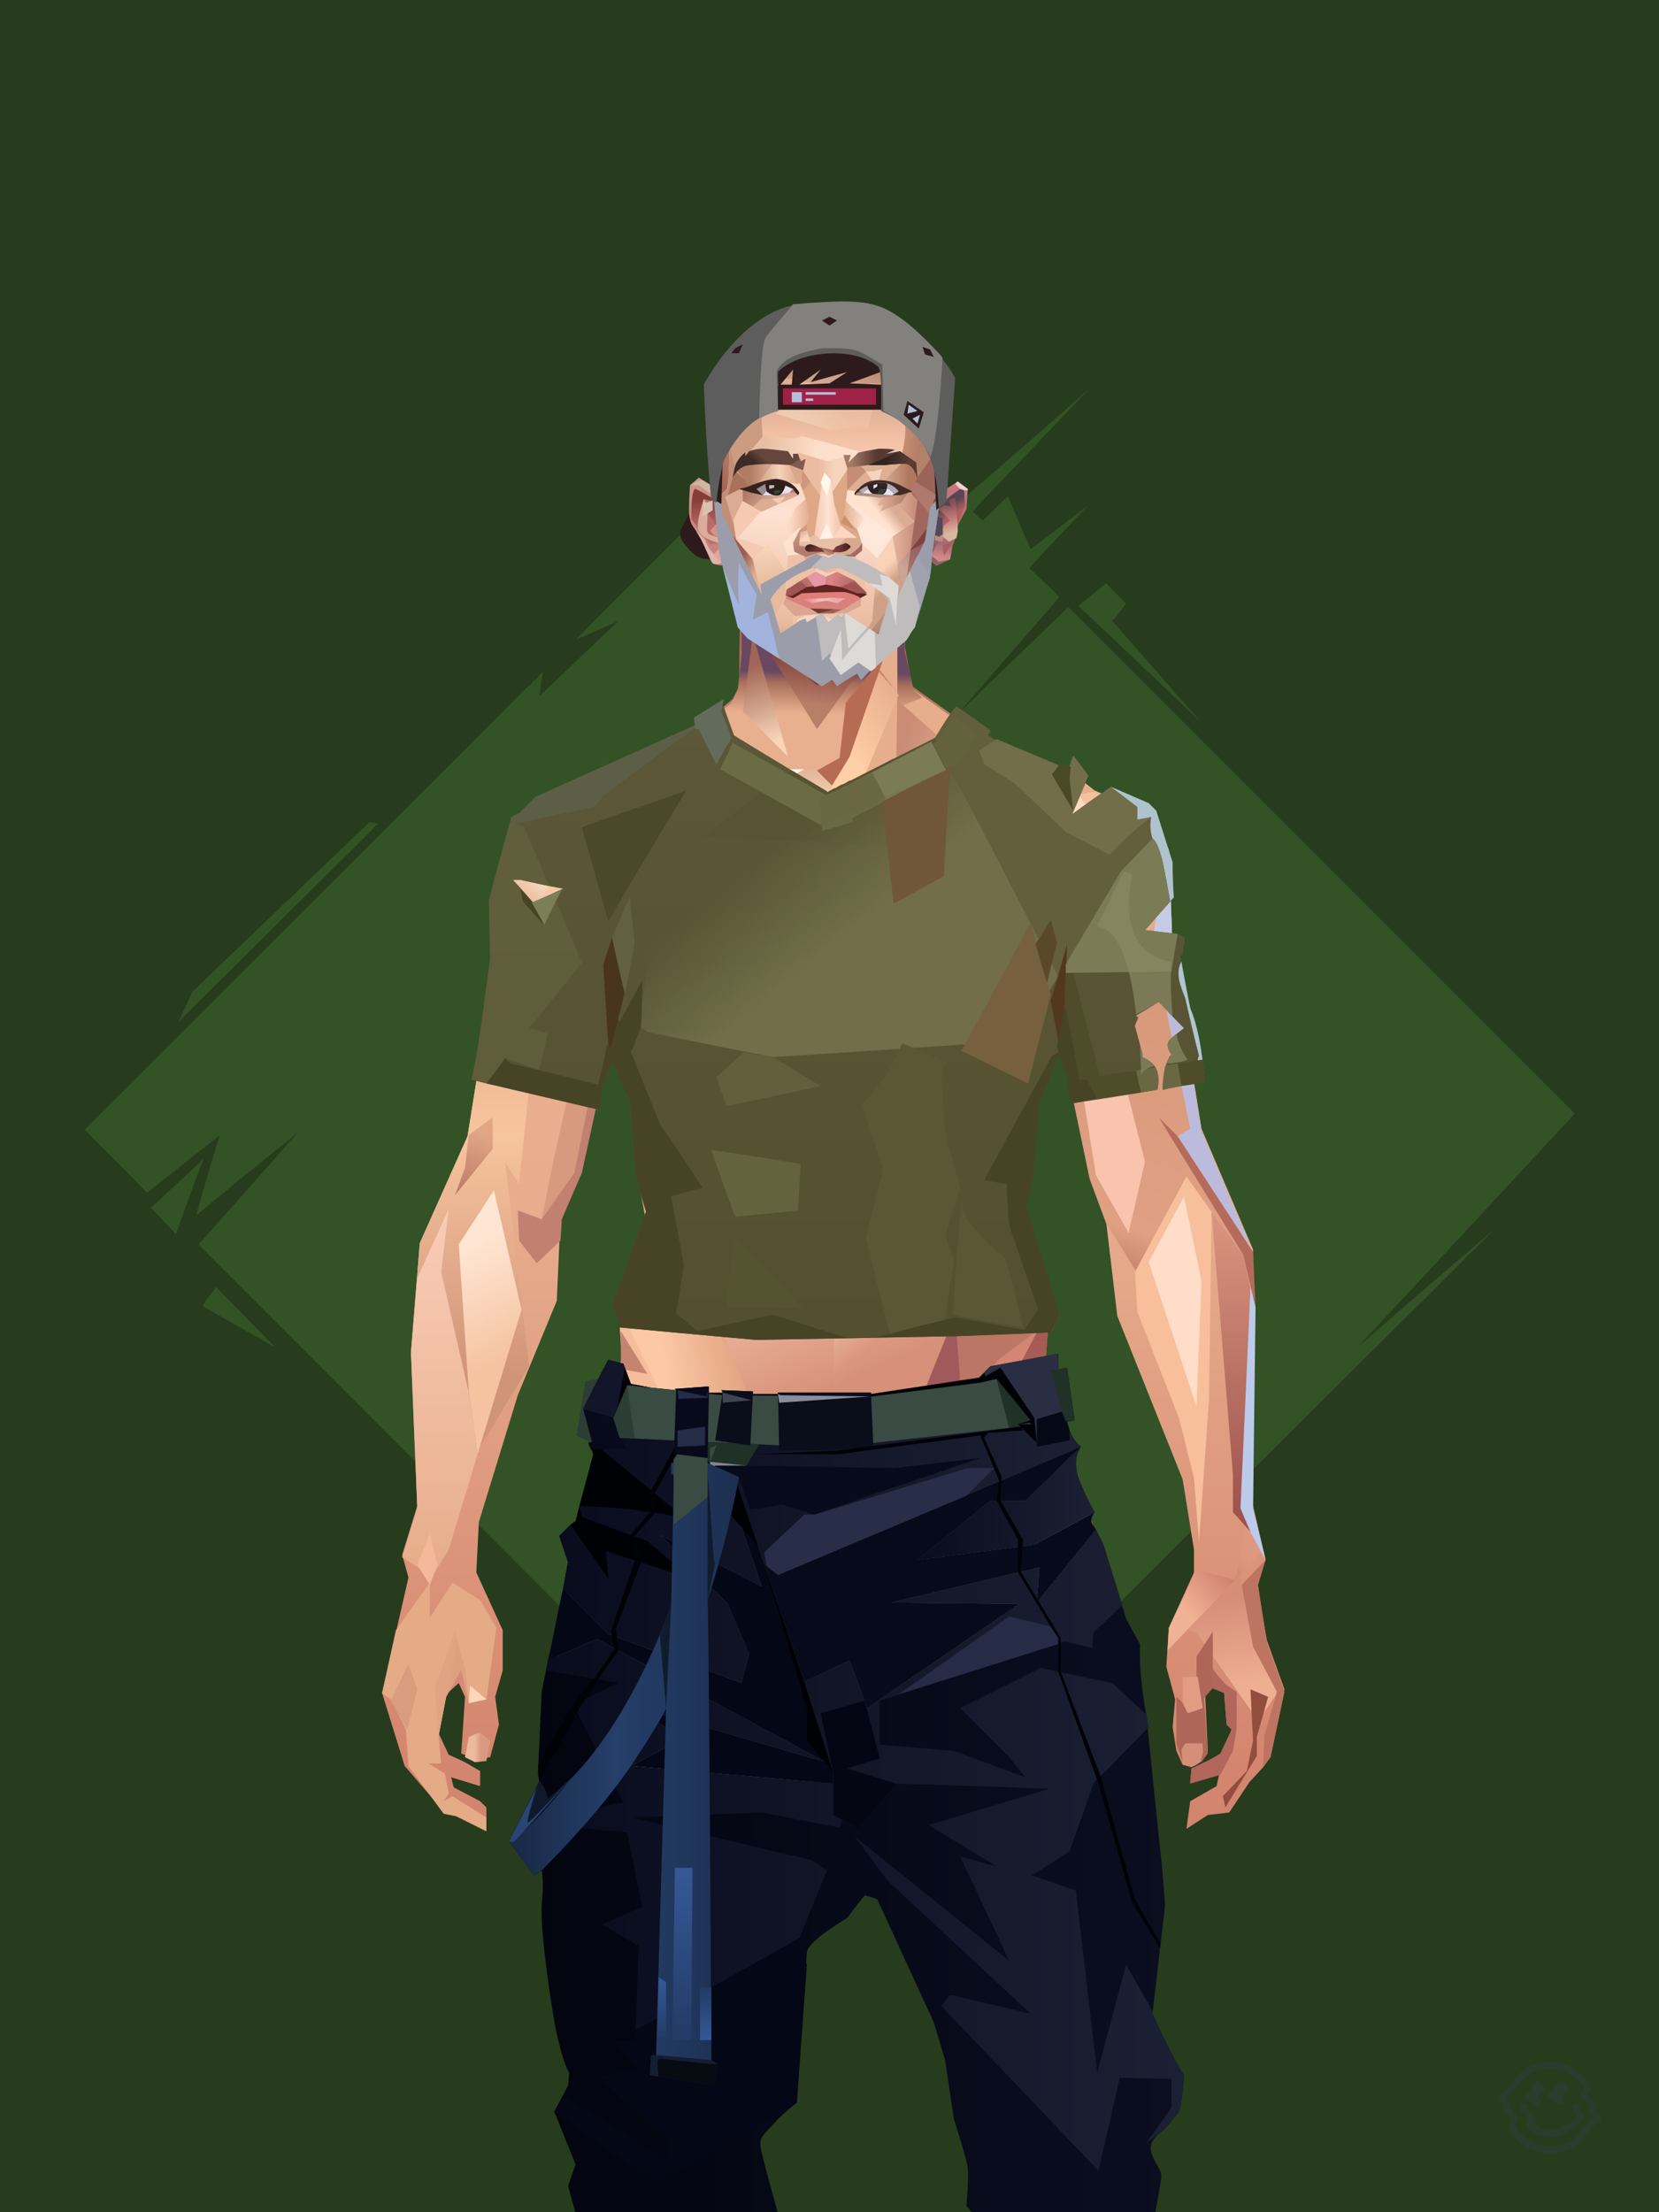 <?xml version="1.0" encoding="UTF-8"?><svg width="1320px" height="1760px" viewBox="0 0 1320 1760" version="1.1" xmlns="http://www.w3.org/2000/svg" xmlns:xlink="http://www.w3.org/1999/xlink"><defs></defs><g stroke="none" stroke-width="1" fill="none" id="id-30150" fill-rule="evenodd"><g id="id-30151"><rect fill="#263C1C" width="1320" height="1760" x="0" y="0" id="id-30152"></rect><g transform=" translate(660,890) rotate(-180) translate(-660,-889) translate(67,258)" fill="#335225" id="id-30153"><path d=" M 581,0 C 632,61 657,92 657,92 C 943,379 1089,525 1095,531 L 1095,531 L 1095,531 C 1044,588 1018,618 1016,620 L 1016,620 L 1016,620 C 1037,603 1054,589 1067,579 L 1069,577 C 1087,562 1097,554 1097,554 C 1085,597 1078,618 1078,618 C 1117,587 1136,572 1136,572 C 1166,603 1183,619 1185,622 L 1185,622 C 1185,622 1185,622 1186,622 L 1186,622 L 1186,622 C 989,819 871,936 834,974 L 830,977 C 830,978 829,978 829,979 L 826,981 C 826,982 825,982 825,982 L 824,984 C 823,985 822,985 822,986 L 821,987 C 821,987 821,987 821,987 C 823,973 824,967 824,967 C 782,1007 761,1027 761,1027 C 783,1017 795,1012 795,1012 C 660,1148 590,1217 586,1221 L 586,1221 L 586,1221 C 524,1159 491,1126 488,1123 L 488,1123 C 488,1123 488,1123 488,1123 C 421,1181 387,1211 386,1212 L 386,1212 L 386,1212 C 432,1164 461,1133 473,1121 L 474,1120 C 477,1116 479,1114 479,1114 C 474,1109 471,1107 471,1107 C 458,1119 452,1126 451,1126 L 451,1126 C 451,1126 451,1126 451,1126 C 439,1098 433,1084 433,1084 C 403,1107 387,1119 387,1119 C 419,1086 434,1069 434,1069 C 418,1054 410,1046 410,1046 C 464,984 490,954 490,954 L 403,1038 C 145,780 11,646 1,636 L 0,635 L 0,635 C 115,511 173,449 173,449 C 101,512 64,543 64,543 C 260,348 365,243 381,227 L 382,226 C 382,226 382,225 382,225 L 382,225 C 383,225 383,225 383,225 C 400,227 409,227 409,227 C 414,204 416,192 416,192 C 458,150 485,123 497,110 L 498,110 C 499,109 499,109 499,109 L 500,108 C 500,108 500,108 500,108 L 501,107 C 502,106 503,105 503,105 L 504,104 C 504,104 504,104 504,104 L 504,104 C 504,104 504,104 504,104 L 505,103 L 505,103 C 556,34 581,0 581,0 Z M 518,106 C 494,131 482,144 482,144 L 513,128 C 517,114 518,107 518,106 L 518,106 C 518,106 518,106 518,106 Z" id="id-30154"></path><path d=" M 395,1039 C 380,1051 373,1057 373,1057 C 362,1046 357,1041 357,1041 C 364,1031 368,1027 368,1027 L 297,946 C 362,1008 395,1039 395,1039 Z" id="id-30155"></path><path d=" M 526,1179 C 569,1235 590,1263 590,1263 C 658,1174 691,1130 691,1130 L 588,1241 C 547,1200 526,1179 526,1179 Z" id="id-30156"></path><path d=" M 952,866 C 957,866 959,867 959,867 C 1053,777 1100,732 1100,732 L 1111,708 C 1005,813 952,866 952,866 Z" id="id-30157"></path><path d=" M 1113,539 C 1099,579 1091,599 1091,599 L 1133,560 C 1119,546 1113,539 1113,539 Z" id="id-30158"></path><path d=" M 1081,497 C 1089,487 1092,482 1092,482 L 1034,449 C 1065,481 1081,497 1081,497 Z" id="id-30159"></path><path d=" M 643,61 C 625,38 616,26 616,26 L 639,40 C 642,54 643,61 643,61 Z" id="id-30160"></path></g></g></g><defs></defs><path d=" M 571,380 C 571,380 563,380 543,419 C 540,423 541,428 544,432 C 550,439 556,449 573,443 C 590,438 571,380 571,380 Z" fill="#2D1A1C" id="id-110192"></path><defs><linearGradient x1="50%" y1="6%" x2="50%" y2="100%" id="id-110216"><stop stop-color="#AC705D" offset="0%"></stop><stop stop-color="#FFDDBC" offset="8%"></stop><stop stop-color="#E9AF8E" offset="20%"></stop><stop stop-color="#E7AD8D" offset="34%"></stop><stop stop-color="#D4856F" offset="71%"></stop><stop stop-color="#C37F6D" offset="100%"></stop></linearGradient><linearGradient x1="50%" y1="-10%" x2="50%" y2="84%" id="id-110217"><stop stop-color="#E0A582" offset="0%"></stop><stop stop-color="#F6C49E" offset="49%"></stop><stop stop-color="#D09479" offset="100%"></stop></linearGradient><linearGradient x1="57%" y1="50%" x2="47%" y2="56%" id="id-110218"><stop stop-color="#E2AD9F" offset="0%"></stop><stop stop-color="#B46D61" offset="100%"></stop></linearGradient><linearGradient x1="45%" y1="35%" x2="55%" y2="47%" id="id-110219"><stop stop-color="#E9AC94" offset="0%"></stop><stop stop-color="#C37F6D" offset="100%"></stop></linearGradient><linearGradient x1="54%" y1="31%" x2="47%" y2="81%" id="id-110220"><stop stop-color="#E7AE8D" offset="0%"></stop><stop stop-color="#D8997B" offset="20%"></stop><stop stop-color="#DFA083" offset="71%"></stop><stop stop-color="#C5816D" offset="81%"></stop><stop stop-color="#BC7665" offset="100%"></stop></linearGradient><linearGradient x1="43%" y1="38%" x2="54%" y2="44%" id="id-110221"><stop stop-color="#E0A384" offset="0%"></stop><stop stop-color="#DDA081" offset="100%"></stop></linearGradient><linearGradient x1="46%" y1="26%" x2="59%" y2="75%" id="id-110222"><stop stop-color="#FFDBB9" offset="0%"></stop><stop stop-color="#D7917A" offset="100%"></stop></linearGradient><linearGradient x1="50%" y1="41%" x2="49%" y2="66%" id="id-110223"><stop stop-color="#6A4862" offset="0%"></stop><stop stop-color="#A76F5B" offset="27%"></stop><stop stop-color="#E9B090" offset="100%"></stop></linearGradient><linearGradient x1="63%" y1="4%" x2="25%" y2="77%" id="id-110224"><stop stop-color="#FFF1DE" offset="0%"></stop><stop stop-color="#FFEED9" offset="56%"></stop><stop stop-color="#E3AA88" offset="100%"></stop></linearGradient><linearGradient x1="50%" y1="23%" x2="41%" y2="77%" id="id-110225"><stop stop-color="#73332E" offset="0%"></stop><stop stop-color="#B77E68" offset="100%"></stop></linearGradient><linearGradient x1="47%" y1="22%" x2="55%" y2="89%" id="id-110226"><stop stop-color="#A06555" offset="0%"></stop><stop stop-color="#FAD5B9" offset="100%"></stop></linearGradient><linearGradient x1="86%" y1="87%" x2="12%" y2="66%" id="id-110227"><stop stop-color="#DEA186" offset="0%"></stop><stop stop-color="#CB8C76" offset="100%"></stop></linearGradient><linearGradient x1="71%" y1="11%" x2="50%" y2="100%" id="id-110228"><stop stop-color="#BE7D66" offset="0%" stop-opacity="0"></stop><stop stop-color="#F1BD9B" offset="100%"></stop></linearGradient><linearGradient x1="66%" y1="46%" x2="56%" y2="43%" id="id-110229"><stop stop-color="#CD8D78" offset="0%"></stop><stop stop-color="#BB786D" offset="100%"></stop></linearGradient><linearGradient x1="100%" y1="41%" x2="50%" y2="63%" id="id-110230"><stop stop-color="#6A2B27" offset="0%"></stop><stop stop-color="#743C3A" offset="100%"></stop></linearGradient><linearGradient x1="69%" y1="20%" x2="50%" y2="99%" id="id-110231"><stop stop-color="#CF8F7A" offset="0%"></stop><stop stop-color="#DD9E87" offset="100%"></stop></linearGradient><linearGradient x1="36%" y1="20%" x2="57%" y2="81%" id="id-110232"><stop stop-color="#F1BA97" offset="0%"></stop><stop stop-color="#EFB795" offset="100%"></stop></linearGradient><linearGradient x1="26%" y1="83%" x2="92%" y2="50%" id="id-110233"><stop stop-color="#FFD3AD" offset="0%"></stop><stop stop-color="#FFD3AF" offset="100%" stop-opacity="0"></stop></linearGradient><linearGradient x1="17%" y1="56%" x2="85%" y2="45%" id="id-110234"><stop stop-color="#FFEBD1" offset="0%" stop-opacity="0"></stop><stop stop-color="#FFE9D0" offset="52%"></stop><stop stop-color="#FCCEAD" offset="100%"></stop></linearGradient><linearGradient x1="17%" y1="24%" x2="74%" y2="87%" id="id-110235"><stop stop-color="#FFEDD8" offset="0%"></stop><stop stop-color="#DCA181" offset="100%"></stop></linearGradient><linearGradient x1="26%" y1="42%" x2="80%" y2="75%" id="id-110236"><stop stop-color="#FFF1DD" offset="0%"></stop><stop stop-color="#FFD4B1" offset="100%" stop-opacity="0"></stop></linearGradient><linearGradient x1="29%" y1="56%" x2="77%" y2="50%" id="id-110237"><stop stop-color="#FFEBD4" offset="0%"></stop><stop stop-color="#FEDAB7" offset="100%"></stop></linearGradient><linearGradient x1="74%" y1="24%" x2="34%" y2="74%" id="id-110238"><stop stop-color="#BA8469" offset="0%"></stop><stop stop-color="#E9AF8F" offset="0%"></stop><stop stop-color="#FFCFA8" offset="100%"></stop></linearGradient><linearGradient x1="66%" y1="100%" x2="40%" y2="0%" id="id-110239"><stop stop-color="#FAC5A3" offset="0%"></stop><stop stop-color="#FFF5E6" offset="46%"></stop><stop stop-color="#FAC8A2" offset="100%"></stop></linearGradient><linearGradient x1="52%" y1="13%" x2="59%" y2="75%" id="id-110240"><stop stop-color="#D68D79" offset="0%"></stop><stop stop-color="#EEAE91" offset="100%"></stop></linearGradient><linearGradient x1="28%" y1="76%" x2="73%" y2="20%" id="id-110241"><stop stop-color="#F0B294" offset="0%"></stop><stop stop-color="#D28271" offset="67%"></stop><stop stop-color="#DF9880" offset="100%"></stop></linearGradient><linearGradient x1="50%" y1="0%" x2="50%" y2="100%" id="id-110242"><stop stop-color="#DB957F" offset="0%"></stop><stop stop-color="#9A4F4B" offset="100%"></stop></linearGradient><linearGradient x1="66%" y1="59%" x2="24%" y2="66%" id="id-110243"><stop stop-color="#DEA07F" offset="0%"></stop><stop stop-color="#FCC8A5" offset="100%"></stop></linearGradient><linearGradient x1="41%" y1="11%" x2="64%" y2="63%" id="id-110244"><stop stop-color="#FFE6D6" offset="0%"></stop><stop stop-color="#DA957E" offset="100%"></stop></linearGradient><linearGradient x1="19%" y1="58%" x2="66%" y2="43%" id="id-110245"><stop stop-color="#FFEBD4" offset="0%"></stop><stop stop-color="#FFD1AA" offset="100%"></stop></linearGradient><linearGradient x1="73%" y1="50%" x2="30%" y2="53%" id="id-110246"><stop stop-color="#FFD1AB" offset="0%"></stop><stop stop-color="#FFF6E4" offset="100%"></stop></linearGradient><linearGradient x1="31%" y1="0%" x2="50%" y2="100%" id="id-110247"><stop stop-color="#FFF1E3" offset="0%"></stop><stop stop-color="#FFEADA" offset="100%"></stop></linearGradient><linearGradient x1="29%" y1="43%" x2="65%" y2="100%" id="id-110248"><stop stop-color="#FFE9D4" offset="0%"></stop><stop stop-color="#FECFB1" offset="100%"></stop></linearGradient><linearGradient x1="13%" y1="78%" x2="84%" y2="50%" id="id-110249"><stop stop-color="#F4BA9A" offset="0%"></stop><stop stop-color="#E2A086" offset="100%"></stop></linearGradient><linearGradient x1="50%" y1="0%" x2="36%" y2="100%" id="id-110250"><stop stop-color="#FFEBD4" offset="0%"></stop><stop stop-color="#FFDDC6" offset="100%"></stop></linearGradient><linearGradient x1="50%" y1="28%" x2="64%" y2="55%" id="id-110251"><stop stop-color="#FFE7CD" offset="0%"></stop><stop stop-color="#FFDDC0" offset="100%"></stop></linearGradient><linearGradient x1="40%" y1="55%" x2="62%" y2="71%" id="id-110252"><stop stop-color="#DCA17F" offset="0%"></stop><stop stop-color="#FAC5A0" offset="100%"></stop></linearGradient><linearGradient x1="9%" y1="37%" x2="88%" y2="55%" id="id-110253"><stop stop-color="#E3A889" offset="0%"></stop><stop stop-color="#B36F5F" offset="100%"></stop></linearGradient><linearGradient x1="62%" y1="19%" x2="50%" y2="100%" id="id-110254"><stop stop-color="#E0A686" offset="0%"></stop><stop stop-color="#BF7C68" offset="100%"></stop></linearGradient><linearGradient x1="45%" y1="18%" x2="51%" y2="67%" id="id-110255"><stop stop-color="#FFE5D3" offset="0%"></stop><stop stop-color="#F5C3A0" offset="100%"></stop></linearGradient><linearGradient x1="50%" y1="0%" x2="50%" y2="100%" id="id-110256"><stop stop-color="#F9CCB7" offset="0%"></stop><stop stop-color="#E7AD8A" offset="100%"></stop></linearGradient><linearGradient x1="45%" y1="50%" x2="58%" y2="50%" id="id-110257"><stop stop-color="#DFA288" offset="0%"></stop><stop stop-color="#FACBB3" offset="100%"></stop></linearGradient><linearGradient x1="33%" y1="74%" x2="77%" y2="42%" id="id-110258"><stop stop-color="#CE937B" offset="0%"></stop><stop stop-color="#EAB89D" offset="100%"></stop></linearGradient><linearGradient x1="63%" y1="59%" x2="38%" y2="59%" id="id-110259"><stop stop-color="#D89A80" offset="0%"></stop><stop stop-color="#ECBA9E" offset="100%"></stop></linearGradient><linearGradient x1="50%" y1="0%" x2="50%" y2="100%" id="id-110260"><stop stop-color="#D08C74" offset="0%"></stop><stop stop-color="#DF9A83" offset="100%"></stop></linearGradient><linearGradient x1="47%" y1="47%" x2="53%" y2="50%" id="id-110261"><stop stop-color="#FDE1CD" offset="0%"></stop><stop stop-color="#D68F79" offset="100%"></stop></linearGradient><linearGradient x1="50%" y1="0%" x2="50%" y2="100%" id="id-110262"><stop stop-color="#E29A83" offset="0%"></stop><stop stop-color="#DD947E" offset="100%"></stop></linearGradient><linearGradient x1="50%" y1="0%" x2="53%" y2="50%" id="id-110263"><stop stop-color="#DD9785" offset="0%"></stop><stop stop-color="#F3D9C6" offset="100%"></stop></linearGradient><linearGradient x1="0%" y1="55%" x2="99%" y2="55%" id="id-110264"><stop stop-color="#DFA59A" offset="0%"></stop><stop stop-color="#D3938D" offset="100%"></stop></linearGradient><linearGradient x1="50%" y1="0%" x2="50%" y2="100%" id="id-110265"><stop stop-color="#F0CAB1" offset="0%"></stop><stop stop-color="#DC907E" offset="100%"></stop></linearGradient><linearGradient x1="49%" y1="20%" x2="52%" y2="96%" id="id-110266"><stop stop-color="#DD9285" offset="0%"></stop><stop stop-color="#D88D79" offset="100%"></stop></linearGradient><linearGradient x1="50%" y1="0%" x2="50%" y2="100%" id="id-110267"><stop stop-color="#86363E" offset="0%"></stop><stop stop-color="#B46A5D" offset="100%"></stop></linearGradient><linearGradient x1="33%" y1="47%" x2="59%" y2="56%" id="id-110268"><stop stop-color="#F6BD9D" offset="0%"></stop><stop stop-color="#D48673" offset="100%"></stop></linearGradient></defs><g transform=" translate(304,473)" id="id-110269"><polygon points="174 662 139 824 137 906 146 1082 171 1154 176 1211 174 1230 175 1284 287 1284 284 1265 308 1195 306 1124 345 952 343 912 353 879 362 881 371 877 383 904 391 970 434 1079 457 1202 475 1252 475 1284 596 1284 600 1225 591 1146 609 1103 612 997 596 842 545 671 539 640 528 606 531 569 509 498 522 403 539 360 539 348 563 464 576 498 585 574 637 704 646 760 646 778 626 822 624 853 631 879 629 901 632 920 637 931 647 931 657 920 655 877 659 867 670 874 672 899 676 903 667 923 644 934 643 945 666 939 664 948 643 960 640 982 657 971 674 969 690 945 701 933 704 926 707 923 713 892 718 871 704 832 696 786 703 768 693 725 693 521 652 425 629 282 626 203 612 175 567 156 548 141 530 139 479 114 422 73 416 42 415 1 285 0 284 73 279 83 242 114 196 137 171 139 155 156 108 175 91 228 91 287 68 431 30 516 23 602 28 725 16 764 21 782 0 874 18 932 49 968 59 970 83 982 83 965 78 960 57 949 55 941 78 948 78 936 66 929 53 923 45 906 51 875 61 866 66 877 63 922 75 927 86 925 93 899 90 877 96 856 96 824 75 778 77 738 108 637 139 562 142 495 159 458 180 358 199 403 203 461 211 504 188 564 191 608" fill="url(#id-110216)" id="id-110270"></polygon><polygon points="91 287 68 431 30 516 23 602 72 688 117 614 98 452 109 469 123 336 102 372 109 294 88 309 109 285" fill="url(#id-110217)" id="id-110270"></polygon><polygon points="383 906 391 972 434 1081 457 1204 475 1254 475 1287 596 1287 600 1226 591 1148 609 1105 612 999 602 904 584 908 584 846 535 683 456 705 382 878" fill="url(#id-110218)" id="id-110270"></polygon><polygon points="137 907 146 1083 171 1156 176 1212 174 1232 175 1286 175 1287 287 1287 284 1266 308 1197 306 1126 345 954 343 923 293 814 263 724 247 711" fill="url(#id-110219)" id="id-110270"></polygon><polygon points="545 673 539 641 528 608 531 571 509 500 522 405 539 361 539 350 563 465 576 500 601 540 660 491 688 529 652 427 629 283 626 205 612 177 568 157 548 142 530 141 479 116 422 75 416 44 415 3 360 3 360 715 462 724" fill="url(#id-110220)" id="id-110270"></polygon><polygon points="83 984 59 972 49 970 21 932 19 903 7 879 0 874 11 824 38 786 38 814 56 786 78 800 91 822 83 879 69 882 63 855 51 877 45 908 47 930 37 930 50 938 53 954 49 960 56 956 83 973" fill="#E4AB86" id="id-110275"></polygon><polygon points="66 855 69 882 63 855 51 877 45 908 42 870 58 825" fill="url(#id-110221)" id="id-110275"></polygon><polygon points="83 879 69 882 70 868" fill="#FFD6BA" id="id-110275"></polygon><polygon points="481 376 513 349 558 291 522 368" fill="#BD9394" id="id-110278"></polygon><polygon points="313 697 260 560 246 448 259 424 355 408 361 366 317 404 285 409 267 378 313 343 394 351 431 378 420 404 368 399 371 404 449 421 466 441 449 510 466 547 406 697 358 717" fill="url(#id-110222)" id="id-110279"></polygon><polygon points="410 90 430 82 423 76 416 45 416 7 286 9 286 48 283 76 278 86 244 114 195 139 366 139 390 70 410 26" fill="url(#id-110223)" id="id-110280"></polygon><polygon points="182 180 133 231 97 289 97 231 113 182 165 159" fill="url(#id-110224)" id="id-110281"></polygon><polygon points="346 107 384 55 409 31 414 23 299 31" fill="url(#id-110225)" id="id-110282"></polygon><polygon points="287 93 295 32 323 129" fill="url(#id-110226)" id="id-110283"></polygon><polygon points="336 139 314 151 270 146 224 139" fill="#FEF6E3" id="id-110284"></polygon><polygon points="410 84 409 136 461 129" fill="url(#id-110227)" id="id-110285"></polygon><polygon points="173 246 167 286 191 351 263 386 328 330 359 330 359 152 348 139 336 139 309 152" fill="url(#id-110228)" id="id-110286"></polygon><polygon points="464 159 516 190 500 159" fill="url(#id-110229)" id="id-110287"></polygon><polygon points="302 36 346 72 382 62 409 37 416 28 416 13" fill="url(#id-110230)" id="id-110288"></polygon><polygon points="263 151 191 202 219 151" fill="#EFB795" id="id-110289"></polygon><polygon points="154 206 170 170 122 188" fill="#FFFCF1" id="id-110290"></polygon><polygon points="358 285 344 299 323 318 305 354 358 345 354 305" fill="url(#id-110231)" id="id-110291"></polygon><polygon points="260 361 265 387 203 371 191 347" fill="#C4846D" id="id-110292"></polygon><polygon points="198 362 181 359 167 284" fill="#8D4146" id="id-110293"></polygon><polygon points="477 341 477 335 488 326 496 325 509 338 496 348 485 354" fill="#A86056" id="id-110294"></polygon><polygon points="314 151 342 220 317 293 237 351 209 318 172 251 185 205 270 146" fill="url(#id-110232)" id="id-110295"></polygon><polygon points="314 151 330 238 209 318 172 251 185 205 270 146" fill="url(#id-110233)" id="id-110295"></polygon><polygon points="314 151 350 205 220 227 185 205 270 146" fill="url(#id-110234)" opacity="0.369" id="id-110295"></polygon><polygon points="211 335 223 322 242 327 244 332 235 353 213 349" fill="#C48172" id="id-110298"></polygon><polygon points="224 339 226 342 226 345 222 349 235 350 242 333 230 338 227 335" fill="#D4ACC2" id="id-110299"></polygon><polygon points="488 343 491 347 486 351 479 338 489 327 495 327 493 336" fill="#C7878D" id="id-110300"></polygon><polygon points="485 339 488 343 493 337" fill="#EDB596" id="id-110301"></polygon><polygon points="359 162 359 291 406 325 455 347 529 267 463 182 415 166" fill="url(#id-110235)" id="id-110302"></polygon><polygon points="359 178 359 281 391 302 391 249 489 270 461 189 415 166" fill="url(#id-110236)" id="id-110302"></polygon><polygon points="359 178 359 219 472 220 461 189 415 166 371 163" fill="url(#id-110237)" id="id-110302"></polygon><polygon points="358 178 372 168 440 156 413 137 378 158 411 80 396 60 358 146" fill="url(#id-110238)" id="id-110305"></polygon><polygon points="346 140 358 152 372 129 400 48 369 86 364 130" fill="#B66B53" id="id-110306"></polygon><polygon points="591 281 601 226 559 159 514 159 523 138 499 156 571 263" fill="url(#id-110239)" id="id-110307"></polygon><polygon points="609 298 626 332 629 285 627 227 614 207 617 251" fill="#C6CBE5" id="id-110308"></polygon><polygon points="554 159 567 157 612 177 614 192 579 175 603 207 601 226" fill="#F6BF9D" id="id-110309"></polygon><polygon points="641 823 648 826 697 896 713 873 682 781" fill="url(#id-110240)" id="id-110310"></polygon><polygon points="625 840 700 762 688 738 679 784 648 776 626 822" fill="url(#id-110241)" id="id-110310"></polygon><polygon points="648 862 648 845 661 825 661 870 654 878 657 922 652 929 637 929 632 914 632 893 632 877 644 888" fill="#B06559" id="id-110312"></polygon><polygon points="554 375 577 333 607 451 594 508 568 462" fill="#F9C3AD" id="id-110313"></polygon><polygon points="623 326 643 425 633 431 693 523 652 427 636 326 625 315" fill="#BDBBDB" id="id-110314"></polygon><polygon points="628 274 638 339 623 314" fill="#B3838B" id="id-110315"></polygon><polygon points="693 523 695 567 685 525 618 416 633 431" fill="#B46B5B" id="id-110316"></polygon><polygon points="640 463 599 539 601 571 634 655 646 703 650 754 658 640 660 491" fill="#F7BF9B" id="id-110317"></polygon><polygon points="610 531 648 646 652 546 638 479" fill="#FFDDC8" id="id-110317"></polygon><polygon points="693 748 677 730 677 700 660 491 685 525 691 552 684 727" fill="url(#id-110242)" id="id-110319"></polygon><polygon points="691 746 703 768 693 727 695 567 691 551 683 727" fill="#BCCBEA" id="id-110320"></polygon><polygon points="260 559 310 683 355 716 263 713 238 685 195 582" fill="url(#id-110243)" id="id-110321"></polygon><polygon points="637 931 636 919 639 914 653 914 653 922 651 929 648 931 644 933" fill="#D58F78" id="id-110322"></polygon><polygon points="637 861 637 882 641 890 653 886 649 861" fill="#E19C83" id="id-110323"></polygon><polygon points="691 871 693 912 688 936 669 956 671 965 696 924 696 909 705 877" fill="#934D3C" id="id-110324"></polygon><polygon points="703 768 684 788 693 837 712 873 702 908 701 933 707 925 718 873 704 834 697 788" fill="#BD7462" id="id-110325"></polygon><polygon points="667 939 643 946 644 934 657 928 667 922 676 903 672 899 670 874 660 870 660 854 671 867 680 873 680 902 677 920" fill="#B3665B" id="id-110326"></polygon><polygon points="361 510 359 634 426 561 420 535" fill="url(#id-110244)" opacity="0.626" id="id-110327"></polygon><polygon points="319 403 289 399 268 380 313 343 361 348 362 372" fill="url(#id-110245)" id="id-110328"></polygon><polygon points="171 141 168 151 180 151 204 139 196 138" fill="url(#id-110246)" id="id-110329"></polygon><polygon points="359 308 362 360 382 334" fill="#FFE9D9" opacity="0.625" id="id-110330"></polygon><polygon points="360 546 360 584 387 551 374 540" fill="url(#id-110247)" opacity="0.626" id="id-110331"></polygon><polygon points="346 542 360 547 373 540 360 534" fill="#B36A64" id="id-110332"></polygon><polygon points="325 545 277 503 259 561 308 579" fill="url(#id-110248)" opacity="0.758" id="id-110333"></polygon><polygon points="389 499 460 467 449 510 404 520" fill="url(#id-110249)" id="id-110334"></polygon><polygon points="364 491 361 403 420 428" fill="url(#id-110250)" opacity="0.758" id="id-110335"></polygon><polygon points="262 446 333 446 323 469 279 492" fill="url(#id-110251)" opacity="0.758" id="id-110336"></polygon><polygon points="259 425 279 496 259 561 236 528 213 443 227 425 243 447" fill="url(#id-110252)" id="id-110337"></polygon><polygon points="412 343 444 374 466 383 499 351 447 354 416 339" fill="url(#id-110253)" id="id-110338"></polygon><polygon points="164 252 163 278 128 284" fill="#C88574" id="id-110339"></polygon><polygon points="58 478 88 441 88 416 69 430 66 456" fill="url(#id-110254)" id="id-110340"></polygon><polygon points="76 684 69 634 61 517 89 474 111 569" fill="url(#id-110255)" id="id-110341"></polygon><polygon points="53 489 47 539 69 635 76 684 53 760 40 781 16 766 28 727 23 604 28 544" fill="url(#id-110256)" id="id-110342"></polygon><polygon points="136 452 127 497 153 460 177 340 170 300" fill="#D89A7F" id="id-110343"></polygon><polygon points="181 359 159 460 143 497 142 514 123 532 109 514 108 490 127 497 153 460 177 340" fill="#C28071" id="id-110343"></polygon><polygon points="38 747 28 772 38 788 44 772" fill="#F4B89A" id="id-110345"></polygon><polygon points="359 379 342 413 361 444 377 417" fill="url(#id-110257)" id="id-110346"></polygon><polygon points="196 581 260 561 229 519" fill="url(#id-110258)" id="id-110347"></polygon><polygon points="74 929 66 925 69 909 78 905 86 912 83 928" fill="url(#id-110259)" id="id-110348"></polygon><polygon points="20 903 7 880 21 851 28 871" fill="#D99C7E" id="id-110349"></polygon><polygon points="218 1123 203 1040 191 913 171 1090 182 1169 230 1208 261 1237 270 1213 234 1175 212 1157 272 1191 281 1169" fill="url(#id-110260)" opacity="0.808" id="id-110350"></polygon><polygon points="182 1207 181 1155 213 1106 236 1166 230 1210" fill="#EBAC8E" id="id-110351"></polygon><polygon points="187 902 211 1137 227 1161 275 1187 299 1137 272 1009 299 918 269 791 211 836" fill="url(#id-110261)" id="id-110352"></polygon><polygon points="288 1079 311 1040 311 942 295 903 264 1019 275 1188 301 1137" fill="url(#id-110262)" id="id-110353"></polygon><polygon points="584 908 604 1008 608 1106 614 998 599 887" fill="#CEDAFA" id="id-110354"></polygon><polygon points="430 886 488 1140 535 1115 561 925 566 886 536 816 500 786" fill="url(#id-110263)" opacity="0.792" id="id-110355"></polygon><polygon points="581 921 588 1011 584 1112 576 1162 544 1046 566 886" fill="url(#id-110264)" id="id-110356"></polygon><polygon points="561 1247 518 1200 472 1112 494 931 505 931 594 1188 579 1244" fill="url(#id-110265)" id="id-110357"></polygon><polygon points="531 1221 539 1263 536 1269 516 1287 509 1287 500 1263 513 1199 488 1226 462 1170 472 1101 427 1010 398 877 469 771 518 739 536 818 500 787 433 890 477 1078 534 1212" fill="url(#id-110266)" id="id-110358"></polygon><polygon points="321 1058 284 852 258 721 266 733 371 879 362 883 354 881 343 914 345 954" fill="#D38B73" id="id-110359"></polygon><polygon points="429 1068 424 875 536 705 454 704 380 865 384 906 391 972" fill="#CD887E" opacity="0.394" id="id-110360"></polygon><polygon points="175 1262 194 1287 206 1287 225 1226 213 1249 175 1221 174 1232" fill="#EEAF93" id="id-110361"></polygon><polygon points="528 1227 554 1234 569 1169 549 1168" fill="#EBB5A6" id="id-110362"></polygon><polygon points="546 678 545 672 539 641 528 608 531 571 509 500 522 405 539 361 539 350 547 389 542 330 558 289 517 369 528 369 517 411 499 442 509 465 488 531 507 525 522 585 449 724" fill="url(#id-110267)" id="id-110270"></polygon><polygon points="402 722 490 609 522 585 449 723" fill="#D38673" id="id-110364"></polygon><polygon points="174 664 139 826 137 907 139 937 238 690 352 886 354 881 362 883 371 879 383 906 471 773 548 712 596 844 545 673 539 641 478 697 449 723 278 705 232 657 188 566 191 610" fill="url(#id-110268)" id="id-110270"></polygon><polygon points="189 616 211 620 190 586 190 609" fill="#C4846D" id="id-110366"></polygon><polygon points="139 836 225 709 167 697 139 826" fill="#E2A58B" id="id-110367"></polygon><polygon points="518 734 596 843 547 678" fill="#D0816E" id="id-110368"></polygon><polygon points="415 778 447 726 314 744 329 762" fill="#CE8B73" opacity="0.520" id="id-110270"></polygon><polygon points="411 685 463 666 456 573" fill="#A05A5C" id="id-110370"></polygon></g><defs><linearGradient x1="53%" y1="5%" x2="47%" y2="91%" id="id-110982"><stop stop-color="#C67878" offset="0%"></stop><stop stop-color="#A26C74" offset="82%"></stop><stop stop-color="#D18888" offset="100%"></stop></linearGradient><linearGradient x1="62%" y1="61%" x2="50%" y2="36%" id="id-110983"><stop stop-color="#B15E5F" offset="0%"></stop><stop stop-color="#564753" offset="100%"></stop></linearGradient><linearGradient x1="50%" y1="13%" x2="57%" y2="81%" id="id-110984"><stop stop-color="#885154" offset="0%"></stop><stop stop-color="#C27A7A" offset="52%"></stop><stop stop-color="#D8B7A1" offset="100%"></stop></linearGradient><linearGradient x1="50%" y1="0%" x2="54%" y2="88%" id="id-110985"><stop stop-color="#D19787" offset="0%"></stop><stop stop-color="#C8807E" offset="100%"></stop></linearGradient><linearGradient x1="36%" y1="75%" x2="36%" y2="18%" id="id-110986"><stop stop-color="#BB6F6B" offset="0%"></stop><stop stop-color="#863C39" offset="100%"></stop></linearGradient><linearGradient x1="50%" y1="2%" x2="48%" y2="96%" id="id-110987"><stop stop-color="#EAD0BC" offset="0%"></stop><stop stop-color="#CB9B7F" offset="11%"></stop><stop stop-color="#F2C1A5" offset="33%"></stop><stop stop-color="#FFE2D3" offset="58%"></stop><stop stop-color="#E9BB9E" offset="93%"></stop><stop stop-color="#C3957F" offset="100%"></stop></linearGradient><linearGradient x1="62%" y1="37%" x2="30%" y2="59%" id="id-110988"><stop stop-color="#E4B395" offset="0%"></stop><stop stop-color="#CB9C80" offset="100%"></stop></linearGradient><linearGradient x1="12%" y1="48%" x2="58%" y2="51%" id="id-110989"><stop stop-color="#E7BEA3" offset="0%"></stop><stop stop-color="#FEDFCC" offset="100%"></stop></linearGradient><linearGradient x1="76%" y1="54%" x2="27%" y2="47%" id="id-110990"><stop stop-color="#F2C4A7" offset="0%"></stop><stop stop-color="#F6DCC5" offset="100%"></stop></linearGradient><radialGradient cx="50%" cy="59%" r="65%" id="id-110991" fx="50%" fy="59%" gradientTransform=" translate(0.500,0.593) scale(0.791,1) rotate(-143) translate(-0.500,-0.593)"><stop stop-color="#F0D7BF" offset="0%"></stop><stop stop-color="#C38F74" offset="66%"></stop><stop stop-color="#A46254" offset="100%"></stop></radialGradient><linearGradient x1="69%" y1="50%" x2="50%" y2="60%" id="id-110992"><stop stop-color="#DBAB94" offset="0%"></stop><stop stop-color="#FFE3CE" offset="100%"></stop></linearGradient><radialGradient cx="50%" cy="50%" r="44%" id="id-110993" fx="50%" fy="50%" gradientTransform=" translate(0.500,0.500) scale(0.696,1) rotate(-57) scale(1,3) translate(-0.500,-0.500)"><stop stop-color="#B37864" offset="0%" stop-opacity="0"></stop><stop stop-color="#EFD3BC" offset="100%"></stop></radialGradient><linearGradient x1="0%" y1="58%" x2="50%" y2="58%" id="id-110994"><stop stop-color="#E4B69F" offset="0%"></stop><stop stop-color="#C88F7C" offset="100%"></stop></linearGradient><linearGradient x1="49%" y1="83%" x2="53%" y2="51%" id="id-110995"><stop stop-color="#C6938B" offset="0%"></stop><stop stop-color="#945A53" offset="100%"></stop></linearGradient><linearGradient x1="66%" y1="68%" x2="19%" y2="50%" id="id-110996"><stop stop-color="#D4A995" offset="0%"></stop><stop stop-color="#A9705C" offset="100%"></stop></linearGradient><linearGradient x1="48%" y1="37%" x2="33%" y2="25%" id="id-110997"><stop stop-color="#DDAF94" offset="0%"></stop><stop stop-color="#9D5D51" offset="100%"></stop></linearGradient><linearGradient x1="46%" y1="6%" x2="50%" y2="50%" id="id-110998"><stop stop-color="#F5D3B9" offset="0%"></stop><stop stop-color="#E7BA9D" offset="100%"></stop></linearGradient><linearGradient x1="50%" y1="33%" x2="57%" y2="50%" id="id-110999"><stop stop-color="#F9D2B7" offset="0%"></stop><stop stop-color="#D0A086" offset="100%"></stop></linearGradient><linearGradient x1="50%" y1="26%" x2="42%" y2="54%" id="id-111000"><stop stop-color="#875053" offset="0%"></stop><stop stop-color="#81534D" offset="100%" stop-opacity="0.569"></stop></linearGradient><linearGradient x1="46%" y1="100%" x2="55%" y2="55%" id="id-111001"><stop stop-color="#C4AED2" offset="0%"></stop><stop stop-color="#9276A6" offset="100%"></stop></linearGradient><linearGradient x1="54%" y1="12%" x2="47%" y2="56%" id="id-111002"><stop stop-color="#A46151" offset="0%"></stop><stop stop-color="#9370A0" offset="100%"></stop></linearGradient><linearGradient x1="50%" y1="0%" x2="50%" y2="100%" id="id-111003"><stop stop-color="#F4D2BF" offset="0%"></stop><stop stop-color="#E8B399" offset="100%"></stop></linearGradient><linearGradient x1="5%" y1="65%" x2="100%" y2="65%" id="id-111004"><stop stop-color="#FCD9C4" offset="0%"></stop><stop stop-color="#E0A88C" offset="28%"></stop><stop stop-color="#DEA786" offset="67%"></stop><stop stop-color="#FFE3D1" offset="100%"></stop></linearGradient><linearGradient x1="66%" y1="91%" x2="52%" y2="64%" id="id-111005"><stop stop-color="#D9A98F" offset="0%"></stop><stop stop-color="#DEA786" offset="100%"></stop></linearGradient><linearGradient x1="70%" y1="50%" x2="41%" y2="50%" id="id-111006"><stop stop-color="#F6D4BC" offset="0%"></stop><stop stop-color="#EBBCA0" offset="100%"></stop></linearGradient><linearGradient x1="100%" y1="50%" x2="0%" y2="50%" id="id-111007"><stop stop-color="#F1C4A8" offset="0%"></stop><stop stop-color="#FFE3D4" offset="48%"></stop><stop stop-color="#F5CAB4" offset="100%"></stop></linearGradient><linearGradient x1="38%" y1="14%" x2="50%" y2="79%" id="id-111008"><stop stop-color="#D29A7E" offset="0%"></stop><stop stop-color="#B37B6D" offset="100%"></stop></linearGradient><linearGradient x1="3%" y1="0%" x2="50%" y2="66%" id="id-111009"><stop stop-color="#D8A88D" offset="0%"></stop><stop stop-color="#F9D3BD" offset="100%"></stop></linearGradient><linearGradient x1="17%" y1="40%" x2="69%" y2="60%" id="id-111010"><stop stop-color="#40241E" offset="0%"></stop><stop stop-color="#703832" offset="100%"></stop></linearGradient><linearGradient x1="100%" y1="50%" x2="16%" y2="64%" id="id-111011"><stop stop-color="#351E1C" offset="0%"></stop><stop stop-color="#843F3B" offset="100%"></stop></linearGradient><linearGradient x1="22%" y1="62%" x2="87%" y2="62%" id="id-111012"><stop stop-color="#B07C62" offset="0%"></stop><stop stop-color="#D3A790" offset="43%"></stop><stop stop-color="#DAA88A" offset="100%"></stop></linearGradient><linearGradient x1="13%" y1="69%" x2="100%" y2="69%" id="id-111013"><stop stop-color="#D8A88B" offset="0%"></stop><stop stop-color="#F5D2BC" offset="48%"></stop><stop stop-color="#DAA88A" offset="100%"></stop></linearGradient><linearGradient x1="0%" y1="65%" x2="78%" y2="65%" id="id-111014"><stop stop-color="#E4B7A1" offset="0%"></stop><stop stop-color="#AF785E" offset="100%"></stop></linearGradient><linearGradient x1="50%" y1="42%" x2="33%" y2="50%" id="id-111015"><stop stop-color="#65463C" offset="0%"></stop><stop stop-color="#3C2B26" offset="100%"></stop></linearGradient><linearGradient x1="11%" y1="36%" x2="44%" y2="36%" id="id-111016"><stop stop-color="#A37A68" offset="0%"></stop><stop stop-color="#563A31" offset="100%"></stop></linearGradient><linearGradient x1="40%" y1="50%" x2="89%" y2="54%" id="id-111017"><stop stop-color="#312322" offset="0%"></stop><stop stop-color="#5D3E34" offset="100%"></stop></linearGradient><linearGradient x1="50%" y1="0%" x2="50%" y2="74%" id="id-111018"><stop stop-color="#E47C78" offset="0%"></stop><stop stop-color="#D7827D" offset="100%"></stop></linearGradient><linearGradient x1="80%" y1="50%" x2="7%" y2="50%" id="id-111019"><stop stop-color="#FAD6D3" offset="0%" stop-opacity="0.472"></stop><stop stop-color="#F5BFBB" offset="55%"></stop><stop stop-color="#F2ACA7" offset="100%" stop-opacity="0.434"></stop></linearGradient><linearGradient x1="50%" y1="0%" x2="50%" y2="50%" id="id-111020"><stop stop-color="#CF8E8A" offset="0%"></stop><stop stop-color="#A15552" offset="100%"></stop></linearGradient><linearGradient x1="0%" y1="83%" x2="93%" y2="83%" id="id-111021"><stop stop-color="#B87268" offset="0%" stop-opacity="0.687"></stop><stop stop-color="#DA8787" offset="58%"></stop><stop stop-color="#C5736D" offset="100%" stop-opacity="0.622"></stop></linearGradient></defs><g transform=" translate(548,259)" id="id-111022"><g transform=" translate(0,121)" id="id-111023"><polygon points="199 13 214 3 222 9 221 25 214 38 214 43 210 54 208 65 197 70 190 64" fill="url(#id-110982)" id="id-111024"></polygon><polygon points="197 24 209 14 216 9 219 10 220 22 214 37 195 43" fill="url(#id-110983)" id="id-111025"></polygon><polygon points="203 38 208 34 199 25 203 22 209 23 207 18 212 16 214 38 214 43 213 48 207 51 201 46" fill="url(#id-110984)" id="id-111024"></polygon><polygon points="212 5 214 3 222 9 222 10 219 10 216 9" fill="#F1CFD6" id="id-111024"></polygon><polygon points="208 65 197 70 190 64 194 42 199 50 193 62 199 67" fill="#906067" id="id-111024"></polygon><polygon points="203 62 202 54 211 50" fill="#A95D5F" id="id-111029"></polygon><polygon points="196 50 202 51 203 42 196 46" fill="#C18882" id="id-111030"></polygon><polygon points="194 45 199 47 202 45 202 32 197 31" fill="#4E4A5C" id="id-111031"></polygon><path d=" M 30,70 C 24,70 20,69 19,68 C 17,66 12,52 8,46 C 4,39 2,38 1,33 C 0,30 0,21 1,6 L 8,0 L 23,9 L 30,70 Z" fill="url(#id-110985)" id="id-111032"></path><polygon points="8 6 2 6 7 3 10 2 23 9 19 14" fill="#CFB7A6" id="id-111032"></polygon><path d=" M 26,68 C 23,69 20,69 19,68 C 17,66 12,52 8,46 C 7,44 6,43 6,42 C 9,45 10,47 12,48 C 13,50 14,52 16,56 L 26,68 Z" fill="#DDB5A9" id="id-111032"></path><polygon points="26 68 29 65 27 53 20 61" fill="#E5A599" id="id-111032"></polygon><path d=" M 23,19 C 12,12 6,9 5,9 C 3,10 2,18 2,33 L 17,53 L 26,52 L 23,19 Z" fill="url(#id-110986)" id="id-111036"></path><polygon points="12 17 19 19 18 26 15 28 22 38 21 49 12 44" fill="#BC6A69" id="id-111037"></polygon><path d=" M 27,53 C 16,50 10,47 8,42 C 6,38 8,30 12,17 L 15,23 C 15,36 14,42 15,43 C 15,45 18,46 25,48 L 27,53 Z" fill="#DCAC9A" id="id-111038"></path><polygon points="11 31 19 26 19 18 14 20 12 18" fill="#DAC2B3" id="id-111039"></polygon><polygon points="20 46 17 42 22 37 25 48" fill="#D29488" id="id-111040"></polygon></g><g transform=" translate(18,0)" id="id-111041"><path d=" M 20,231 C 18,227 11,201 5,153 C 3,140 2,128 1,117 C -1,91 4,63 8,49 C 9,46 16,35 16,34 C 30,20 56,0 94,0 C 157,0 178,45 181,51 C 183,57 183,111 181,144 C 178,177 162,232 160,235 C 158,239 124,261 119,264 C 113,266 74,267 69,264 C 64,261 22,235 20,231 Z" fill="url(#id-110987)" id="id-111042"></path><polygon points="19 114 13 91 21 49 49 35 141 43 137 69 105 74 78 52 56 49 39 56 41 93" fill="url(#id-110988)" id="id-111043"></polygon><polygon points="60 106 92 113 124 106 121 101 72 88 66 90 41 88 30 101" fill="url(#id-110989)" id="id-111044"></polygon><polygon points="51 70 94 83 125 81 132 50 98 64 102 53 80 48" fill="url(#id-110990)" opacity="0.556" id="id-111045"></polygon><path d=" M 4,144 C 3,137 2,130 2,123 C -1,88 16,34 17,34 C 31,19 56,0 94,0 C 157,0 178,45 181,51 C 183,56 183,103 181,136 L 152,101 C 154,91 155,83 154,79 C 150,60 140,50 136,47 C 130,44 99,50 94,50 C 90,50 78,43 58,42 C 54,42 48,43 38,46 C 29,61 24,68 23,70 C 11,97 16,104 13,127 C 13,131 10,137 4,144 Z" fill="url(#id-110991)" id="id-111042"></path><polygon points="146 168 106 137 108 129 149 141 164 156" fill="url(#id-110992)" id="id-111047"></polygon><polygon points="146 168 106 137 106 148 116 170 133 186" fill="#FFE7D9" id="id-111047"></polygon><path d=" M 181,51 C 183,56 183,103 181,136 L 162,124 L 161,111 C 167,97 172,86 174,77 C 175,74 176,71 177,64 C 178,59 177,52 174,41 L 181,51 Z" fill="#B38369" id="id-111042"></path><path d=" M 48,11 C 60,5 75,0 94,0 C 157,0 178,45 181,51 C 182,54 183,73 183,94 C 174,71 156,51 129,35 C 102,18 75,10 48,11 Z" fill="url(#id-110993)" id="id-111042"></path><polygon points="179 156 158 131 148 142 162 156 144 168 148 190" fill="url(#id-110994)" id="id-111042"></polygon><path d=" M 154,211 L 164,139 L 157,131 L 175,105 L 182,68 C 183,88 183,121 181,144 C 178,177 162,232 160,235 C 158,239 124,261 119,264 L 154,211 Z" fill="url(#id-110995)" opacity="0.749" id="id-111042"></path><polygon points="85 260 99 252 111 242 102 223 65 227 64 248" fill="#EDC5B0" fill-opacity="0.740" id="id-111053"></polygon><polygon points="33 188 44 177 21 169 41 146 21 136 8 168" fill="#F5C9B2" id="id-111054"></polygon><path d=" M 5,156 C 5,155 5,154 5,153 C 4,148 4,144 3,139 L 13,129 L 15,97 L 20,117 L 16,146 L 20,172 L 5,156 Z" fill="#C18F75" id="id-111042"></path><polygon points="13 136 17 121 19 115 32 129 68 132 69 135 40 148 24 139 23 131" fill="url(#id-110996)" id="id-111056"></polygon><polygon points="17 156 11 136 23 130 25 130 25 139" fill="#DBAC93" id="id-111057"></polygon><path d=" M 20,231 C 18,227 11,201 5,153 L 33,186 L 46,239 C 62,256 70,265 69,264 C 64,261 22,235 20,231 Z" fill="url(#id-110997)" id="id-111042"></path><polygon points="58 194 45 174 33 186 46 239 60 214" fill="url(#id-110998)" id="id-111042"></polygon><path d=" M 20,231 C 19,229 17,223 15,212 C 29,230 46,244 65,252 C 84,260 101,262 117,256 L 149,212 L 172,192 C 167,214 161,233 160,235 C 158,239 124,261 119,264 C 113,266 74,267 69,264 C 64,261 22,235 20,231 Z" fill="#86574D" opacity="0.470" id="id-111042"></path><polygon points="117 256 152 210 144 168 132 185 128 235 113 258" fill="url(#id-110999)" id="id-111042"></polygon><path d=" M 179,156 C 175,189 161,232 160,235 C 160,236 159,236 157,237 L 148,190 L 179,156 Z" fill="url(#id-111000)" opacity="0.606" id="id-111042"></path><path d=" M 181,144 C 178,177 162,232 160,235 C 159,237 151,242 143,248 L 157,232 L 163,217 L 170,168 L 181,144 Z" fill="url(#id-111001)" id="id-111042"></path><path d=" M 135,254 C 127,259 121,263 119,264 C 113,266 74,267 69,264 C 67,263 57,256 46,250 L 73,256 L 116,262 L 135,254 Z" fill="#836386" id="id-111042"></path><path d=" M 2,130 C 2,125 1,121 1,117 C -1,91 4,63 8,49 C 9,46 16,35 16,34 C 16,34 17,34 17,34 L 29,29 L 13,58 L 13,86 L 2,130 Z" fill="url(#id-111002)" id="id-111042"></path><path d=" M 182,133 C 181,137 181,141 181,144 C 180,152 179,160 177,169 L 158,179 L 175,157 L 177,139 L 182,133 Z" fill="#7E4341" id="id-111042"></path><path d=" M 72,248 C 71,246 69,242 68,234 L 83,227 L 111,242 C 86,247 73,249 72,248 Z" fill="#FDDFCB" opacity="0.617" id="id-111067"></path><polygon points="109 177 114 181 125 213 60 209 61 183 66 177" fill="#EFC2A8" id="id-111068"></polygon><polygon points="83 194 74 185 77 178 112 181 98 194" fill="#D6A390" id="id-111069"></polygon><polygon points="83 193 92 197 99 195 99 181 85 181" fill="url(#id-111003)" id="id-111070"></polygon><polygon points="83 196 83 193 92 197 99 195 100 197 91 202" fill="#F2CFBB" id="id-111070"></polygon><polygon points="75 138 67 145 60 160 67 171 120 176 116 162 122 153 107 140 110 115" fill="url(#id-111004)" id="id-111072"></polygon><polygon points="75 138 78 153 75 160 75 184 94 181 111 183 118 178 120 174 116 162 105 153 107 140 110 115 71 115 71 127" fill="url(#id-111005)" id="id-111072"></polygon><polygon points="97 179 108 168 83 166 68 173 71 180" fill="#E8BFA7" id="id-111074"></polygon><polygon points="79 124 71 112 71 127 73 131" fill="#CF9779" id="id-111072"></polygon><polygon points="71 160 57 173 61 183 78 181 67 177" fill="#FFE1CF" id="id-111076"></polygon><polygon points="87 136 71 113 69 101 92 108 108 104 110 112 94 136" fill="url(#id-111006)" id="id-111077"></polygon><polygon points="96 169 105 169 116 169 103 159" fill="#FFD6C0" id="id-111078"></polygon><polygon points="86 170 98 169 103 159 98 143 95 123 88 126 82 166" fill="url(#id-111007)" id="id-111078"></polygon><polygon points="86 170 97 169 92 157" fill="#FFF1E3" id="id-111078"></polygon><polygon points="92 136 87 125 90 117 95 123" fill="#FFF9ED" id="id-111081"></polygon><polygon points="103 157 106 151 115 163" fill="#CB9071" id="id-111082"></polygon><polygon points="75 184 66 180 65 173 70 163 76 158 76 163 70 172 70 175 76 176 88 180" fill="url(#id-111008)" id="id-111083"></polygon><polygon points="70 172 79 172 76 163 71 164" fill="url(#id-111009)" id="id-111084"></polygon><polygon points="120 173 120 179 114 184 101 183 111 182 117 177" fill="#A46B65" id="id-111085"></polygon><polygon points="89 181 93 183 97 182 99 179 84 176" fill="#BB8E78" id="id-111086"></polygon><polygon points="97 182 99 179 84 176" fill="#A77563" id="id-111086"></polygon><path d=" M 77,180 C 78,180 83,180 90,180 C 89,179 88,177 86,177 C 85,176 83,175 79,174 C 77,174 75,175 75,176 C 74,178 75,179 77,180 Z" fill="url(#id-111010)" id="id-111088"></path><path d=" M 96,180 L 99,176 L 107,173 C 111,175 112,176 109,178 C 107,180 103,181 96,180 Z" fill="url(#id-111011)" id="id-111089"></path><polygon points="30 128 57 124 72 126 72 114 48 102 19 114" fill="url(#id-111012)" id="id-111090"></polygon><polygon points="36 127 57 124 69 126 60 108 53 104" fill="url(#id-111013)" id="id-111090"></polygon><polygon points="37 129 41 135 33 132 33 130" fill="#2F1A10" opacity="0.429" id="id-111092"></polygon><polygon points="48 138 69 135 40 148 33 144 40 138" fill="#DEAC91" id="id-111056"></polygon><path d=" M 22,130 C 27,129 30,128 32,127 C 40,124 47,122 52,122 C 60,123 66,126 70,133 L 69,135 L 67,133 L 66,132 L 36,130 L 41,135 L 32,133 L 22,130 Z" fill="#35221D" id="id-111094"></path><polygon points="36 130 41 135 50 135 62 133 65 130 58 127 43 126" fill="#E5E2F2" id="id-111092"></polygon><path d=" M 54,135 C 56,134 58,131 59,127 C 57,125 55,124 51,124 C 48,124 45,125 43,126 C 43,129 44,131 44,132 C 45,133 49,136 54,135 Z" fill="#2C1E19" id="id-111092"></path><polygon points="62 133 65 130 67 133" fill="#C37C79" id="id-111092"></polygon><polygon points="36 130 41 135 49 126 43 126" fill="#2F1A10" opacity="0.429" id="id-111092"></polygon><path d=" M 50,131 L 50,134 C 51,134 53,134 54,133 C 54,133 55,132 56,131 C 54,131 53,131 52,131 C 51,131 50,131 50,131 Z" fill="#384239" id="id-111099"></path><polygon points="108 131 117 132 137 124 156 110 117 108" fill="#DFAF93" id="id-111100"></polygon><polygon points="134 148 151 141 164 122 161 110 155 106 135 126 140 132 132 143 137 143" fill="url(#id-111014)" id="id-111101"></polygon><polygon points="46 130 50 129 50 127 46 127" fill="#C2BAC8" id="id-111102"></polygon><polygon points="48 138 54 142 59 136" fill="#EFCBB6" id="id-111103"></polygon><path d=" M 73,115 L 63,111 C 49,110 38,110 32,111 C 25,111 20,115 17,121 C 18,115 19,111 20,109 C 22,106 24,103 27,101 L 27,104 L 30,100 C 33,99 36,98 41,98 C 45,98 52,99 61,100 L 65,106 L 65,102 L 69,102 L 73,115 Z" fill="url(#id-111015)" id="id-111104"></path><polygon points="73 115 63 111 71 106 71 108 75 106" fill="#815A4E" id="id-111104"></polygon><polygon points="108 131 108 111 118 111 123 116" fill="#C78C74" id="id-111106"></polygon><polygon points="129 125 123 116 129 116 136 114 133 124" fill="#F5D3BD" id="id-111107"></polygon><path d=" M 116,133 C 115,134 115,135 114,135 C 114,135 114,134 114,133 C 115,132 116,130 117,130 C 121,125 127,123 133,123 C 141,123 147,125 154,129 L 160,132 L 150,135 L 140,135 L 116,133 Z" fill="#402C24" id="id-111108"></path><path d=" M 108,113 L 105,103 L 111,103 L 109,109 L 117,101 C 122,100 127,99 133,98 C 139,98 143,98 146,99 L 139,102 L 150,100 L 163,109 L 164,122 C 162,115 159,111 155,110 C 152,110 147,110 138,111 L 125,111 L 108,113 Z" fill="url(#id-111016)" id="id-111109"></path><path d=" M 150,100 L 163,109 C 162,110 159,111 155,110 C 152,110 147,110 138,111 L 125,111 L 150,100 Z" fill="url(#id-111017)" id="id-111109"></path><path d=" M 149,132 C 146,128 141,125 135,125 C 129,125 124,127 118,131 L 120,134 C 126,135 130,135 133,136 C 135,136 138,136 142,136 L 149,132 Z" fill="#EAE6FB" id="id-111111"></path><path d=" M 140,126 C 138,125 137,125 135,125 C 132,125 128,125 124,127 C 125,132 128,135 133,135 C 138,135 140,132 140,126 Z" fill="#2E2020" id="id-111111"></path><path d=" M 149,132 C 146,128 141,125 135,125 C 129,125 124,127 118,131 L 120,134 C 124,130 128,128 133,128 C 138,128 142,130 145,134 L 149,132 Z" fill="#3E2F25" opacity="0.326" id="id-111111"></path><polygon points="118 131 116 134 120 134" fill="#B4796D" id="id-111111"></polygon><polygon points="129 130 129 127 132 126 132 128" fill="#E6E2F6" id="id-111115"></polygon><path d=" M 132,134 C 134,135 135,135 136,134 C 137,133 138,132 139,130 L 134,130 L 132,134 Z" fill="#384039" id="id-111116"></path><polygon points="66 231 97 229 107 229 119 223 119 213 60 215 57 221" fill="#DCA493" id="id-111117"></polygon><polygon points="118 217 124 214 101 203 71 206 60 215 61 217" fill="#5F2522" id="id-111118"></polygon><polygon points="114 135 135 137 150 135 144 135 116 133" fill="#B58E82" id="id-111119"></polygon><polygon points="106 225 97 229 85 229 77 224" fill="#A26357" id="id-111120"></polygon><polygon points="85 229 77 224 101 225" fill="#763932" id="id-111120"></polygon><path d=" M 60,215 L 59,217 L 77,225 L 105,226 L 119,217 C 115,214 110,213 106,212 C 102,212 90,212 72,213 L 65,217 L 60,215 Z" fill="url(#id-111018)" id="id-111122"></path><path d=" M 80,221 L 74,218 C 81,217 87,217 91,217 C 95,216 100,217 107,217 L 100,221 C 96,220 94,219 91,219 C 89,219 85,220 80,221 Z" fill="url(#id-111019)" id="id-111123"></path><path d=" M 59,215 L 60,210 C 65,207 69,204 71,203 C 74,201 78,199 83,196 L 91,200 L 100,196 L 114,203 L 124,213 L 116,213 L 103,208 L 91,206 L 76,208 L 64,215 L 59,215 Z" fill="url(#id-111020)" id="id-111124"></path><path d=" M 71,203 C 74,201 78,199 83,196 L 91,200 L 100,196 L 114,203 L 103,208 L 91,206 L 76,208 L 71,203 Z" fill="url(#id-111021)" id="id-111124"></path><path d=" M 76,200 C 77,199 80,198 83,196 L 91,200 L 91,206 L 82,208 L 76,200 Z" fill="#E696A5" id="id-111124"></path></g></g><defs><linearGradient x1="50%" y1="0%" x2="50%" y2="100%" id="id-79544"><stop stop-color="#5C5837" offset="0%"></stop><stop stop-color="#534F2F" offset="100%"></stop></linearGradient><linearGradient x1="25%" y1="36%" x2="50%" y2="57%" id="id-79545"><stop stop-color="#716E49" offset="0%" stop-opacity="0"></stop><stop stop-color="#716E49" offset="100%"></stop></linearGradient></defs><g transform=" translate(375,556)" id="id-79546"><path d=" M 201,6 C 201,6 201,6 201,6 L 201,6 C 201,6 201,6 201,6 L 201,6 C 201,7 204,15 209,29 C 209,29 233,44 282,73 C 282,73 283,73 283,74 C 283,74 283,74 283,74 L 283,74 C 283,74 284,74 284,74 L 285,73 C 286,73 287,72 289,71 L 290,71 C 291,70 293,69 295,68 L 296,68 C 298,67 299,66 301,65 L 303,65 C 311,60 322,55 335,48 L 338,47 C 341,45 343,44 346,43 L 349,41 C 356,38 362,35 369,31 C 375,21 381,11 386,6 C 386,6 395,12 413,25 C 413,25 413,26 413,26 L 413,26 C 413,27 412,28 411,29 L 411,29 L 411,29 L 411,29 L 412,29 C 412,29 414,31 417,33 C 417,33 436,41 475,56 C 475,56 476,52 479,45 C 479,45 483,50 491,61 C 491,61 487,71 478,92 C 478,92 488,84 509,70 C 509,70 519,74 539,83 C 539,83 541,85 545,89 C 545,89 549,103 558,130 L 558,130 L 558,131 C 558,131 558,140 559,158 C 559,158 551,167 536,184 C 536,184 545,185 562,187 C 562,187 564,188 568,190 C 568,190 567,194 566,204 C 566,204 565,204 564,204 L 564,204 L 564,204 C 564,205 571,239 584,305 C 584,305 584,305 584,305 L 584,305 C 583,305 581,305 578,306 L 577,306 C 572,307 562,308 550,311 C 551,296 553,287 557,283 C 553,277 554,274 555,272 C 555,272 559,268 567,262 L 567,262 L 567,262 C 567,262 567,262 567,262 L 567,262 C 566,261 559,254 547,241 C 547,241 541,245 529,252 C 529,252 529,253 531,253 C 531,253 530,255 528,260 L 528,260 L 528,260 C 528,260 530,268 534,282 C 534,282 534,283 534,285 C 543,289 549,295 546,311 C 546,311 523,315 477,322 C 477,322 476,317 474,307 C 474,307 474,306 475,303 C 475,303 475,303 475,303 L 475,303 C 475,302 473,299 471,292 L 470,291 C 469,289 468,287 467,284 L 467,283 C 467,283 462,296 452,322 C 452,322 450,342 447,382 C 447,382 445,389 442,405 C 442,405 450,433 468,490 C 468,490 468,491 468,492 L 467,492 C 467,493 466,494 466,495 L 465,496 C 465,496 465,496 465,496 L 465,497 C 464,498 464,499 464,500 L 463,500 C 463,501 463,501 463,501 C 463,501 463,502 463,504 C 463,504 438,505 388,507 C 388,507 335,508 228,510 C 228,510 191,507 117,500 L 117,500 L 117,500 C 117,500 117,498 117,495 C 117,495 115,491 112,482 C 112,482 121,457 139,408 L 139,408 L 139,408 C 139,408 136,399 131,380 C 131,380 129,360 126,320 C 126,320 122,309 112,288 C 112,288 109,295 104,309 C 104,309 103,315 102,327 C 102,327 68,319 0,303 C 3,293 8,260 15,207 L 15,207 L 14,160 C 14,160 20,138 32,94 C 32,94 34,93 38,91 L 38,91 L 38,91 C 38,91 38,91 38,91 L 38,91 C 38,91 43,86 51,78 C 51,78 93,59 178,21 C 178,21 185,16 201,6 Z M 39,144 C 39,144 38,144 38,144 L 37,144 C 36,144 35,144 33,144 C 33,144 39,150 49,162 L 49,162 L 73,151 C 73,151 61,149 39,144 Z" fill="url(#id-79544)" id="id-79547"></path><path d=" M 54,295 L 27,286 L 12,306 L 0,303 C 7,276 10,239 15,207 L 14,160 C 25,118 31,97 31,97 C 38,100 42,102 42,102 L 62,149 L 39,144 L 33,144 L 49,162 L 65,155 C 80,191 88,210 88,210 C 60,245 46,262 46,262 L 61,266 L 54,295 Z" fill="#63603D" opacity="0.803" id="id-79548"></path><path d=" M 417,124 C 370,118 347,115 347,115 C 347,118 347,119 347,119 C 316,116 300,115 300,115 C 293,119 289,121 289,121 C 281,116 277,114 277,114 C 215,111 183,110 183,110 L 255,57 L 282,73 L 282,75 L 369,31 C 401,93 417,124 417,124 Z" fill="#575333" id="id-79549"></path><path d=" M 195,52 C 203,38 207,31 207,31 C 202,17 199,11 199,11 C 200,4 201,0 201,0 C 185,10 177,15 177,15 C 178,21 178,24 178,24 L 181,24 C 190,43 195,52 195,52 Z" fill="#636C5A" id="id-79550"></path><path d=" M 467,221 L 518,136 L 549,103 L 545,89 L 539,83 L 509,70 L 478,92 L 491,61 L 475,56 L 417,33 L 411,29 L 413,25 L 386,6 C 380,13 375,22 369,31 C 434,158 467,221 467,221 Z" fill="#635F3D" id="id-79551"></path><path d=" M 378,57 C 370,42 366,34 366,34 C 312,62 285,76 285,76 L 299,97 C 334,78 361,64 378,57 Z" fill="#7B7B56" id="id-79552"></path><path d=" M 198,56 C 205,42 208,35 208,35 C 258,63 283,77 283,77 L 279,101 C 225,71 198,56 198,56 Z" fill="#6B6C44" id="id-79553"></path><path d=" M 279,105 C 278,88 277,79 277,79 C 305,66 319,59 319,59 C 327,73 330,81 330,81 C 312,90 303,95 303,95 L 304,98 C 287,103 279,105 279,105 Z" fill="#696842" id="id-79554"></path><path d=" M 378,56 C 383,54 385,53 385,53 C 397,37 403,29 403,29 C 390,19 384,14 384,14 C 375,27 370,34 370,34 L 367,36 C 374,49 378,56 378,56 Z" fill="#64613D" id="id-79555"></path><path d=" M 418,32 C 409,38 404,41 404,41 C 407,48 408,52 408,52 C 424,62 432,67 432,67 C 460,93 473,106 473,106 C 496,118 508,124 508,124 C 518,113 529,103 541,94 C 534,95 530,96 530,96 L 530,85 C 523,80 518,75 509,70 L 478,92 L 491,61 L 479,45 L 475,56 C 437,40 418,32 418,32 Z" fill="#716E49" id="id-79556"></path><path d=" M 479,89 C 467,69 462,60 462,60 C 466,55 468,52 468,52 C 474,53 477,54 477,54 L 476,64 C 478,81 479,89 479,89 Z" fill="#4A4827" id="id-79557"></path><path d=" M 435,272 C 305,281 240,285 240,285 C 173,272 140,265 140,265 C 135,261 133,260 133,260 C 143,196 148,164 148,164 L 253,87 L 279,101 L 381,55 L 467,221 C 446,255 435,272 435,272 Z" fill="url(#id-79545)" id="id-79558"></path><path d=" M 336,163 L 376,141 C 379,84 381,55 381,55 C 360,65 344,73 327,82 C 333,136 336,163 336,163 Z" fill="#705737" id="id-79559"></path><path d=" M 443,306 C 408,289 390,280 390,280 C 427,212 445,178 445,178 L 461,236 C 449,283 443,306 443,306 Z" fill="#76603E" id="id-79560"></path><path d=" M 461,176 C 453,189 449,195 449,195 C 455,216 458,226 458,226 L 466,194 C 463,182 461,176 461,176 Z" fill="#59482A" id="id-79561"></path><path d=" M 468,276 C 463,252 461,240 461,240 C 470,210 474,195 474,195 L 473,236 C 470,263 468,276 468,276 Z" fill="#53381F" id="id-79562"></path><path d=" M 184,389 C 167,393 159,396 159,396 C 166,433 169,451 169,451 C 165,476 163,489 163,489 C 174,498 180,503 180,503 C 220,494 240,490 240,490 C 278,502 298,508 298,508 C 314,508 322,508 322,508 C 364,497 385,492 385,492 C 421,499 440,502 440,502 C 447,491 451,486 451,486 C 436,442 428,419 428,419 C 426,397 426,386 426,386 C 414,384 408,383 408,383 C 444,317 462,284 462,284 C 465,282 467,281 467,281 C 467,278 466,277 466,277 C 471,253 473,241 473,241 C 480,282 484,303 484,303 C 488,303 490,303 490,303 L 498,318 L 477,322 C 475,312 474,307 474,307 L 475,303 L 467,284 L 452,322 L 447,382 L 442,405 L 468,490 L 462,502 L 463,504 L 388,507 L 226,510 L 117,500 L 117,495 L 112,482 L 139,408 L 131,380 L 126,320 L 112,288 L 104,309 C 103,321 102,327 102,327 C 42,313 12,306 12,306 C 22,293 27,286 27,286 C 30,289 31,290 31,290 C 78,301 101,307 101,307 C 106,286 108,275 108,275 C 110,277 111,278 111,278 C 114,261 116,252 116,252 C 117,255 118,257 118,257 C 130,235 136,224 136,224 C 136,249 135,261 135,261 C 130,275 127,281 127,281 L 150,338 C 173,372 184,389 184,389 Z" fill="#464424" id="id-79563"></path><path d=" M 533,313 C 530,302 529,296 529,296 C 510,298 500,300 500,300 C 486,245 479,218 479,218 L 473,218 L 472,240 L 484,303 L 490,303 L 498,318 C 522,315 533,313 533,313 Z" fill="#4F4C2A" id="id-79564"></path><path d=" M 378,289 C 375,294 374,297 374,297 C 376,329 377,345 377,345 C 385,375 389,389 389,389 C 381,414 377,427 377,427 C 382,440 384,447 384,447 C 379,478 377,494 377,494 C 347,501 333,505 333,505 C 320,454 314,429 314,429 C 323,392 328,374 328,374 C 316,340 311,323 311,323 C 325,306 332,297 332,297 L 343,274 C 366,284 378,289 378,289 Z" fill="#5B5735" id="id-79565"></path><path d=" M 203,324 C 198,309 195,301 195,301 L 217,281 C 232,284 240,285 240,285 L 278,308 C 228,319 203,324 203,324 Z" fill="#635E3C" id="id-79566"></path><path d=" M 191,359 C 203,394 210,412 210,412 C 243,409 260,407 260,407 L 262,370 C 215,362 191,359 191,359 Z" fill="#64633E" id="id-79567"></path><path d=" M 208,429 C 205,466 203,484 203,484 L 264,485 C 227,448 208,429 208,429 Z" fill="#565331" id="id-79568"></path><path d=" M 390,397 C 385,459 383,490 383,490 C 420,497 439,500 439,500 C 430,463 425,445 425,445 C 416,438 406,428 395,415 C 391,410 390,397 390,397 Z" fill="#5B5735" id="id-79569"></path><path d=" M 58,180 C 67,161 72,152 72,152 L 48,162 C 55,174 58,180 58,180 Z" fill="#7C7E58" id="id-79570"></path><path d=" M 58,180 C 46,167 41,161 41,161 L 39,151 L 49,162 L 48,162 C 55,174 58,180 58,180 Z" fill="#474424" id="id-79571"></path><path d=" M 109,177 C 95,127 88,102 88,102 L 171,73 C 129,142 109,177 109,177 Z" fill="#4B4927" id="id-79572"></path><path d=" M 122,236 C 115,205 112,190 112,190 C 121,169 126,158 126,158 L 130,194 C 125,222 122,236 122,236 Z" fill="#63603F" id="id-79573"></path><path d=" M 112,190 C 107,204 105,212 105,212 L 109,276 C 110,277 111,278 111,278 L 122,234 C 115,205 112,190 112,190 Z" fill="#49351D" id="id-79574"></path><path d=" M 31,97 C 34,98 36,99 36,99 C 78,90 98,86 98,86 C 103,80 105,77 105,77 C 153,41 178,23 178,23 L 178,21 L 51,78 L 38,91 L 32,94 C 31,96 31,97 31,97 Z" fill="#5C5F46" id="id-79575"></path><path d=" M 559,158 C 557,160 556,161 556,161 C 552,138 548,115 542,111 C 540,105 540,99 541,94 L 530,96 L 530,86 L 509,70 L 539,83 L 545,89 L 558,130 C 558,149 559,158 559,158 Z" fill="#AEC3CD" id="id-79576"></path><path d=" M 565,209 C 560,218 564,228 568,238 C 575,269 579,284 579,284 C 578,286 578,287 578,287 C 581,294 583,298 583,298 C 581,278 578,260 572,246 C 567,221 565,209 565,209 Z" fill="#AFC5CF" id="id-79577"></path><path d=" M 533,313 C 530,302 529,296 529,296 C 536,294 541,294 544,293 C 547,296 547,302 546,311 L 533,313 Z" fill="#777850" opacity="0.573" id="id-79578"></path><path d=" M 565,308 C 578,306 584,305 584,305 L 582,287 L 562,290 L 565,308 Z" fill="#4F4C2A" id="id-79579"></path><path d=" M 473,218 L 557,217 L 562,187 L 536,184 L 556,161 C 552,144 551,120 542,111 L 517,137 L 473,211 C 473,216 473,218 473,218 Z" fill="#7B7C56" id="id-79580"></path><path d=" M 534,282 L 534,282 L 534,282 L 534,285 L 534,285 C 537,286 540,288 544,292 C 539,293 535,295 533,299 C 533,290 532,282 532,274 C 533,279 534,282 534,282 Z M 570,287 C 566,289 562,289 557,290 L 556,290 C 555,290 553,290 551,291 C 552,290 553,290 553,290 C 554,288 555,286 557,283 C 551,275 555,271 560,267 L 561,267 C 561,267 561,267 561,267 C 563,275 566,282 570,287 Z M 531,253 C 530,254 530,255 530,255 C 530,254 530,253 529,252 C 530,253 531,253 531,253 Z M 519,137 C 521,138 523,139 524,139 L 524,139 C 524,139 524,139 525,139 L 525,139 C 525,140 526,140 526,140 C 519,172 524,204 557,209 C 556,226 557,241 558,253 L 558,253 C 552,247 549,243 547,242 L 547,242 C 547,242 547,242 547,242 L 547,241 L 547,241 C 537,247 531,250 529,251 C 524,207 514,183 498,181 C 512,152 519,137 519,137 Z" fill="#8A8A64" opacity="0.719" id="id-79547"></path><path d=" M 552,292 C 551,298 550,305 550,311 L 565,308 L 562,290 C 556,291 552,292 552,292 Z" fill="#696843" id="id-79582"></path></g><defs><linearGradient x1="0%" y1="50%" x2="100%" y2="50%" id="id-86116"><stop stop-color="#02040E" offset="0%"></stop><stop stop-color="#0A0E20" offset="100%"></stop></linearGradient><linearGradient x1="0%" y1="50%" x2="100%" y2="50%" id="id-86117"><stop stop-color="#090C1D" offset="0%"></stop><stop stop-color="#1C2034" offset="100%"></stop></linearGradient><linearGradient x1="0%" y1="50%" x2="100%" y2="50%" id="id-86118"><stop stop-color="#090C1D" offset="0%"></stop><stop stop-color="#1C2034" offset="100%"></stop></linearGradient><linearGradient x1="0%" y1="50%" x2="100%" y2="50%" id="id-86119"><stop stop-color="#090C1D" offset="0%"></stop><stop stop-color="#1C2034" offset="100%"></stop></linearGradient><linearGradient x1="0%" y1="50%" x2="100%" y2="50%" id="id-86120"><stop stop-color="#182844" offset="0%"></stop><stop stop-color="#253F6A" offset="46%"></stop><stop stop-color="#1C2F50" offset="100%"></stop></linearGradient><linearGradient x1="50%" y1="7%" x2="50%" y2="102%" id="id-86121"><stop stop-color="#345896" offset="0%"></stop><stop stop-color="#233B65" offset="100%"></stop></linearGradient><linearGradient x1="50%" y1="1%" x2="50%" y2="99%" id="id-86122"><stop stop-color="#233B65" offset="0%"></stop><stop stop-color="#345896" offset="100%"></stop></linearGradient><linearGradient x1="50%" y1="3%" x2="50%" y2="99%" id="id-86123"><stop stop-color="#345896" offset="0%"></stop><stop stop-color="#233B65" offset="100%"></stop></linearGradient></defs><g transform=" translate(405,1077)" id="id-86124"><path d=" M 258,333 L 258,342 L 97,328 L 138,306 L 95,279 L 252,325 L 70,227 L 31,244 C 35,227 39,204 43,187 L 79,223 L 185,262 L 191,239 L 174,199 L 120,144 L 201,185 L 185,138 L 140,91 L 182,105 L 203,167 L 235,261 L 258,333 Z" fill="#040715" id="id-86125"></path><path d=" M 420,198 L 422,170 L 304,198 L 406,199 L 285,282 L 271,244 L 235,261 L 203,167 L 214,176 L 455,74 L 411,117 L 383,117 L 325,164 L 418,152 L 466,126 C 466,126 462,131 464,135 C 465,137 467,140 467,140 L 420,198 Z" fill="#060A1A" id="id-86125"></path><path d=" M 40,145 L 49,136 L 53,133 L 56,121 L 67,80 L 63,69 L 54,65 L 61,22 C 61,22 70,21 71,20 C 71,20 79,5 79,5 L 91,8 L 97,24 L 113,27 L 133,29 L 132,28 L 159,26 L 159,31 L 170,31 L 170,30 L 169,29 L 194,30 L 194,32 L 214,32 L 214,31 L 288,31 L 288,32 L 374,19 L 383,10 L 437,0 L 437,13 L 444,11 L 450,53 L 444,54 C 444,54 446,67 455,74 L 214,176 L 203,167 L 182,105 L 140,91 L 185,138 L 201,185 L 120,144 L 174,199 L 191,239 L 185,262 L 79,223 L 43,187 C 45,177 46,169 47,166 L 40,145 Z" fill="#000105" id="id-86125"></path><polygon points="398 59 398 59 388 20 444 11 450 53" fill="#203128" id="id-86125"></polygon><polygon points="185 138 199 154 237 282 237 308 258 333 235 261 182 105 140 91" fill="#000105" id="id-86125"></polygon><path d=" M 411,117 L 455,74 C 452,79 451,83 451,88 C 452,102 464,126 464,126 L 418,152 L 325,164 L 383,117 L 411,117 Z" fill="#000105" id="id-86125"></path><path d=" M 537,574 C 536,595 533,603 533,603 C 533,603 525,614 519,619 C 514,623 509,628 511,635 C 513,643 519,649 519,654 C 519,659 514,684 514,684 L 369,684 L 364,678 C 364,678 366,653 365,648 C 365,643 354,609 354,609 L 347,562 L 338,532 L 293,434 C 293,434 285,431 283,431 C 277,438 269,449 269,449 C 269,449 238,467 237,476 C 237,477 229,596 229,596 C 229,596 222,601 213,610 C 205,619 199,623 200,630 C 201,638 214,684 214,684 L 53,684 L 47,662 L 53,645 L 36,603 L 43,590 L 47,582 L 48,572 C 48,572 43,567 36,531 C 30,495 25,455 26,438 C 28,421 26,411 26,411 L 20,415 L 0,388 C 0,388 22,347 24,340 L 23,334 L 26,269 L 31,244 L 70,227 L 252,325 L 95,279 L 138,306 L 97,328 L 258,342 L 258,333 L 235,261 L 271,244 L 285,282 L 406,199 L 304,198 L 422,170 L 420,198 L 467,140 L 473,152 L 491,211 L 502,231 C 501,257 507,287 507,287 L 520,413 L 522,439 L 512,525 C 512,525 526,557 537,574 Z" fill="url(#id-86116)" id="id-86125"></path><path d=" M 512,523 L 491,486 L 468,572 L 451,427 L 416,415 L 446,396 L 465,342 L 509,297 L 507,287 L 480,262 L 423,250 L 359,282 L 397,320 L 411,337 L 354,316 L 295,311 L 295,276 L 442,229 L 464,234 L 465,222 L 488,200 L 473,152 L 467,140 L 420,198 L 422,170 L 304,198 L 406,199 L 285,282 L 271,244 L 235,261 L 258,333 L 258,342 L 97,328 L 138,306 L 95,279 L 252,325 L 70,227 L 31,244 L 30,252 L 87,262 L 51,279 L 91,357 L 36,369 L 46,376 L 94,381 L 106,440 L 74,454 L 103,471 L 101,538 L 231,465 L 253,411 L 241,403 L 98,369 L 201,365 L 263,377 L 265,371 L 278,378 L 308,342 L 430,346 L 334,375 L 388,408 L 359,400 L 398,483 L 275,384 L 301,419 L 415,525 L 351,510 L 344,519 L 469,650 L 486,576 L 527,577 L 527,600 L 507,628 L 519,619 C 525,614 533,603 533,603 C 533,603 536,595 537,574 C 526,557 512,525 512,525 L 512,523 Z" fill="url(#id-86117)" id="id-86125"></path><path d=" M 466,126 L 418,152 L 325,164 L 383,117 L 411,117 L 455,74 C 452,79 451,83 451,88 C 452,102 466,126 466,126 Z" fill="url(#id-86118)" id="id-86125"></path><path d=" M 455,74 L 214,176 L 203,167 L 182,105 L 140,91 L 185,138 L 201,185 L 120,144 L 174,199 L 191,239 L 185,262 L 79,223 L 43,187 L 47,166 L 40,145 L 49,136 L 79,179 L 77,157 L 145,179 L 110,149 L 58,130 L 56,121 L 90,123 L 112,126 L 139,130 L 66,70 L 89,67 L 217,73 L 290,71 L 450,53 L 444,54 C 444,54 446,67 455,74 Z" fill="url(#id-86119)" id="id-86125"></path><path d=" M 156,86 L 191,89 L 306,91 L 375,83 C 375,83 302,108 301,108 C 300,108 243,128 243,128 L 217,120 L 192,124 L 183,98 L 160,94 L 156,86 Z" fill="#060A1A" id="id-86125"></path><polygon points="398 59 398 59 290 71 217 73 89 67 63 71 63 69 54 65 61 22 71 20 113 27 170 33 289 34 375 23 388 20" fill="#394B42" id="id-86125"></polygon><polygon points="100 67 94 25 71 20 61 22 54 65 63 69 63 71 88 67" fill="#2C3D35" id="id-86125"></polygon><polygon points="199 72 189 89 150 86 151 70" fill="#203128" id="id-86125"></polygon><polygon points="92 12 86 44 83 51 88 67 89 67 94 76 65 76 63 71 66 70 59 44 71 20 79 5 91 8" fill="#070A1A" id="id-86125"></polygon><polygon points="86 44 94 25 113 27 97 24 91 8 79 5 59 44 83 51" fill="#010107" id="id-86125"></polygon><polygon points="59 44 83 51 86 44 92 12 91 8 79 5" fill="#12162A" id="id-86125"></polygon><polygon points="131 87 133 29 132 28 159 26 159 31 158 85 159 86" fill="#070A1A" id="id-86125"></polygon><polygon points="134 29 135 36 158 35 158 29 157 34" fill="#252C45" id="id-86125"></polygon><polygon points="134 61 156 58 156 73 134 74" fill="#252C45" id="id-86125"></polygon><polygon points="161 91 159 96 129 96 129 87 131 87 159 86" fill="#070A1A" id="id-86125"></polygon><polygon points="237 486 229 596 118 661 36 603 43 590 128 643 128 628 71 575 103 568 82 546 101 546 101 538 231 465 229 471" fill="#040715" id="id-86125"></polygon><polygon points="258 333 295 322 283 276 248 286" fill="#030612" id="id-86125"></polygon><polygon points="269 330 308 342 278 378 258 367 258 333" fill="#040613" id="id-86125"></polygon><polygon points="170 31 164 69 192 73 194 32 194 30 169 29" fill="#090E1A" id="id-86125"></polygon><polygon points="170 31 193 37 170 39" fill="#3F4552" id="id-86125"></polygon><polygon points="214 31 214 32 215 77 290 76 288 31" fill="#090E1A" id="id-86125"></polygon><polygon points="214 32 216 33 287 34 215 39" fill="#898E9C" id="id-86125"></polygon><polygon points="160 86 160 75 165 73" fill="#394B42" id="id-86125"></polygon><polygon points="360 25 378 20 378 18 391 11 418 51 420 71 405 56 415 53 388 20" fill="#010206" id="id-86125"></polygon><polygon points="420 71 420 52 440 46 431 13 437 13 437 0 383 10 378 15 379 18 391 11 418 51" fill="#2A2E43" id="id-86125"></polygon><polygon points="420 71 420 74 446 69 446 61 444 54 443 54 440 46 420 52" fill="#050917" id="id-86125"></polygon><polygon points="406 56 414 55 416 56" fill="#394B42" id="id-86125"></polygon><polygon points="160 93 164 89 189 89 160 86" fill="#818694" id="id-86125"></polygon><polygon points="310 271 398 209 431 217 437 226 437 231" fill="#262C45" id="id-86125"></polygon><polygon points="203 158 235 128 243 128 365 91 386 91 364 113 214 176 205 169" fill="#282E48" id="id-86125"></polygon><polygon points="194 80 262 80 375 65 390 101 388 117 405 148 405 174 431 217 437 226 437 231 437 253 469 342 496 437 518 473 518 469 498 434 471 337 439 253 439 226 407 173 409 148 391 117 392 98 378 67 381 63 409 61 407 58 262 77" fill="#010206" id="id-86125"></polygon><polygon points="132 74 113 109 112 126 97 144 100 165 81 221 84 235 68 258 53 276 23 327 24 340 56 282 71 259 87 236 85 219 105 166 100 145 116 127 116 111 131 84" fill="#010206" id="id-86125"></polygon><polygon points="166 565 163 582 112 574 113 558 117 558 161 562" fill="#131E33" id="id-86125"></polygon><path d=" M 158,196 C 159,200 161,562 161,562 L 117,558 L 125,282 C 125,282 124,287 97,328 C 69,369 26,411 26,411 L 20,415 L 0,388 L 24,340 C 24,340 27,342 31,354 C 93,308 129,200 129,200 L 131,106 L 132,96 L 129,96 L 129,87 L 156,86 L 183,98 C 183,98 175,144 158,196 Z" fill="url(#id-86120)" id="id-86125"></path><polygon points="125 282 120 224 129 200" fill="#101B2D" id="id-86125"></polygon><polygon points="158 93 158 196 164 166 163 164" fill="#101B2D" id="id-86125"></polygon><path d=" M 24,340 C 24,340 29,344 31,354 C 36,350 50,337 50,337 C 50,337 19,379 0,388 L 24,340 Z" fill="#0F192A" id="id-86125"></path><path d=" M 22,345 C 22,345 13,374 15,373 C 17,373 50,337 50,337 C 50,337 6,387 4,388 C 3,389 0,388 0,388 L 22,345 Z" fill="#294576" id="id-86125"></path><polygon points="125 544 125 500 119 496 118 544" fill="url(#id-86121)" id="id-86125"></polygon><rect fill="url(#id-86122)" width="9" height="42" x="152" y="504" id="id-86170"></rect><polygon points="145 546 130 546 132 409 146 409" fill="url(#id-86123)" id="id-86125"></polygon><polygon points="134 80 131 84 131 136 158 114 158 83" fill="#394B42" id="id-86125"></polygon><path d=" M 166,565 C 164,566 132,562 121,561 C 120,561 119,561 119,562 C 118,562 118,563 118,564 L 119,575 L 163,582 L 166,565 Z" fill="#070B12" id="id-86125"></path></g><defs></defs><g transform=" translate(566,388)" id="id-99542"><path d=" M 1,1 L 8,5 L 8,20 L 40,85 L 39,77 L 83,53 C 86,54 89,54 89,55 C 92,56 92,57 92,57 C 93,57 98,53 99,53 C 103,52 120,61 149,78 L 149,78 L 149,86 L 170,42 L 174,16 L 183,5 C 182,8 180,23 176,50 C 175,61 175,67 174,70 L 174,70 C 174,71 174,71 174,71 C 172,78 168,91 162,111 C 158,115 154,120 148,124 L 148,124 L 148,124 C 148,124 148,124 148,124 L 148,124 C 146,125 137,135 119,153 C 119,153 118,151 116,148 C 116,148 110,151 100,158 C 100,158 99,156 96,153 C 96,153 93,155 88,158 C 88,158 68,145 29,120 C 29,120 26,117 21,111 C 21,111 21,110 21,110 L 21,110 C 20,106 15,86 6,51 C 6,51 6,51 6,51 L 6,51 C 6,47 4,30 1,1 L 1,1 Z M 83,63 C 62,70 53,79 47,89 C 47,89 50,98 55,116 C 55,116 60,113 70,106 L 70,106 L 75,104 C 75,104 75,105 76,107 C 76,107 80,105 88,100 C 88,100 90,102 93,107 C 93,107 96,105 101,101 C 101,101 102,102 103,104 C 103,104 103,104 103,103 L 104,103 C 104,102 105,102 107,100 C 107,100 116,106 133,117 L 133,117 L 133,117 C 133,116 136,107 141,90 C 138,83 119,71 103,64 C 100,63 96,64 92,65 L 91,66 L 91,66 L 91,66 C 91,66 88,65 83,63 Z" fill="#9B9DAA" id="id-99543"></path><path d=" M 9,63 C 17,83 22,93 22,93 C 21,82 21,73 22,60 C 31,77 36,85 36,85 C 34,98 33,105 33,105 C 41,101 45,99 45,99 L 54,136 L 29,120 L 21,111" fill="#A2B4DE" id="id-99544"></path><path d=" M 88,100 C 85,102 83,102 83,102 C 87,126 88,138 88,138 C 92,134 94,132 94,132 C 95,133 95,134 95,134 C 94,135 94,136 94,136 C 100,144 103,149 103,149 C 112,142 117,139 117,139 L 127,146 L 152,124 C 157,121 157,117 162,111 C 164,100 166,95 166,95 L 158,66 L 148,87 L 149,78 C 136,66 121,58 104,53 L 99,53 C 96,55 94,56 94,56 C 91,55 89,54 89,54 L 78,65 L 83,63 C 88,65 91,66 91,66 C 95,64 100,63 103,64 C 115,69 137,82 141,90 L 133,117 L 107,100 L 103,104 L 101,101 L 93,107 C 90,102 88,100 88,100 Z" fill="#BEBCBD" id="id-99545"></path><path d=" M 95,134 C 100,120 103,113 103,113 C 104,129 104,137 104,137 C 118,120 126,112 126,112 C 128,114 130,115 130,115 L 131,143 L 127,146 L 117,139 L 103,149 L 94,136 C 95,134 95,134 95,134 Z" fill="#DEDAD7" id="id-99546"></path><path d=" M 107,100 C 106,101 106,101 106,101 C 108,119 109,128 109,128 L 124,111 C 113,104 107,100 107,100 Z" fill="#DEDAD6" id="id-99547"></path><path d=" M 125,76 C 133,77 136,78 136,78 C 135,72 134,69 134,69 L 141,71 L 149,78 C 149,84 148,87 148,87 C 147,102 147,110 147,110 L 142,88 C 131,80 125,76 125,76 Z" fill="#DEDAD7" id="id-99548"></path><polygon points="164 54 158 66 166 95 174 71" fill="#A0A2AD" id="id-99549"></polygon></g><defs></defs><g transform=" translate(541,240)" id="id-100746"><g transform=" translate(0,138)" id="id-100747"></g><g transform=" translate(19,1)" id="id-100748"><polygon points="183 124 185 165 190 160" fill="#2D1A1C" id="id-100749"></polygon><polygon points="15 123 14 160 9 157" fill="#2D1A1C" id="id-100749"></polygon><path d=" M 140,65 L 116,64 L 146,53 C 148,22 71,19 55,48 C 58,54 59,60 59,66 L 53,66 C 54,72 55,79 57,85 L 145,85 L 145,65 L 140,65 Z M 70,65 L 61,65 L 71,53 L 70,65 Z M 100,64 L 76,65 L 93,53 L 85,63 L 114,55 L 100,64 Z" fill="#2D1A1C" id="id-100751" fill-rule="nonzero"></path><path d=" M 200,60 L 193,158 L 187,163 C 185,136 183,104 141,86 C 141,80 142,59 139,51 C 120,34 75,38 59,55 L 59,86 C 43,89 29,100 16,125 C 13,137 11,148 10,159 L 6,157 C 6,157 2,121 0,65 C 0,65 24,18 63,4 C 87,-4 140,3 145,6 C 149,7 190,38 200,60 Z" fill="#5D5D5D" id="id-100749"></path></g><g transform=" translate(41,0)" id="id-100753"><path d=" M 168,45 C 167,60 164,111 158,124 C 159,124 154,114 145,105 C 138,98 129,91 121,87 L 120,50 C 98,37 100,37 73,37 C 55,40 41,45 36,55 L 37,87 C 35,87 26,91 22,93 C 22,93 23,35 27,29 C 29,25 42,11 49,2 C 54,2 59,1 63,1 C 92,-1 108,-1 123,6 C 135,12 147,22 163,39 C 165,41 167,43 168,45 Z" fill="#82817E" id="id-100749"></path><polygon points="41 82 115 82 115 69 41 69" fill="#A02146" id="id-100749"></polygon><polygon points="152 36 154 42 161 44 158 38" fill="#2D1A1C" id="id-100749"></polygon><polygon points="72 15 78 19 84 15 78 12" fill="#2D1A1C" id="id-100749"></polygon><polygon points="0 41 3 37 9 34 6 41" fill="#2D1A1C" id="id-100749"></polygon><polygon points="137 90 149 101 153 88 140 79" fill="#2D1A1C" id="id-100749"></polygon><polygon points="140 89 141 82 148 87" fill="#B3BFD9" id="id-100749"></polygon><polygon points="144 93 150 90 148 97" fill="#B3BFD9" id="id-100749"></polygon><polygon points="56 72 56 80 48 80 48 72" fill="#B3BFD9" id="id-100749"></polygon><polygon points="83 72 83 74 59 74 59 72" fill="#B3BFD9" id="id-100749"></polygon><polygon points="65 77 65 79 59 79 59 77" fill="#B3BFD9" id="id-100749"></polygon></g></g><defs></defs><path d=" M 1202,1685 C 1201,1683 1198,1681 1197,1679 C 1196,1678 1196,1676 1196,1675 C 1196,1674 1194,1672 1193,1671 C 1193,1670 1192,1669 1192,1668 C 1192,1667 1195,1666 1196,1665 C 1198,1663 1200,1661 1202,1658 C 1207,1649 1216,1643 1226,1641 C 1240,1638 1254,1644 1263,1655 C 1264,1657 1266,1660 1265,1663 C 1265,1664 1263,1665 1263,1666 C 1263,1667 1265,1669 1266,1670 C 1271,1673 1269,1673 1270,1678 C 1270,1682 1274,1681 1274,1685 L 1274,1685 L 1274,1686 C 1274,1686 1274,1686 1274,1686 C 1273,1688 1271,1688 1270,1689 C 1268,1691 1267,1692 1266,1694 C 1263,1698 1261,1700 1258,1704 C 1242,1719 1214,1716 1202,1696 C 1201,1695 1199,1691 1200,1689 C 1201,1688 1202,1688 1202,1685 L 1202,1685 Z M 1268,1685 C 1267,1682 1265,1682 1264,1679 C 1264,1678 1264,1677 1264,1676 C 1264,1675 1264,1674 1264,1674 C 1264,1673 1263,1672 1262,1672 C 1260,1670 1256,1669 1258,1665 C 1259,1662 1261,1662 1258,1658 C 1246,1643 1223,1641 1210,1656 C 1209,1658 1208,1659 1207,1661 C 1205,1663 1202,1665 1200,1667 C 1197,1669 1197,1669 1200,1671 C 1203,1675 1201,1676 1203,1679 C 1204,1681 1207,1682 1208,1685 L 1208,1685 L 1208,1685 C 1207,1690 1203,1688 1207,1694 C 1216,1706 1232,1711 1246,1705 C 1249,1704 1252,1702 1255,1699 C 1257,1697 1259,1694 1261,1691 C 1263,1689 1267,1687 1268,1685 L 1268,1685 Z M 1254,1685 C 1254,1682 1252,1682 1252,1680 C 1251,1677 1251,1673 1255,1674 C 1258,1675 1256,1678 1258,1680 C 1259,1682 1260,1682 1260,1685 L 1261,1686 L 1260,1686 C 1259,1688 1257,1689 1255,1690 C 1248,1694 1246,1699 1237,1700 C 1231,1701 1225,1700 1221,1697 C 1219,1696 1216,1694 1215,1692 C 1213,1689 1216,1688 1216,1685 C 1215,1683 1212,1682 1211,1680 C 1208,1677 1210,1673 1214,1674 L 1214,1674 L 1215,1675 C 1216,1678 1215,1679 1217,1681 C 1219,1682 1222,1683 1222,1686 C 1222,1689 1220,1690 1224,1692 C 1230,1696 1238,1695 1244,1691 C 1246,1690 1253,1687 1254,1685 L 1254,1685 Z M 1244,1674 C 1242,1675 1239,1674 1237,1673 C 1236,1672 1233,1670 1232,1669 C 1231,1669 1231,1668 1231,1667 C 1231,1666 1233,1665 1234,1664 C 1235,1662 1237,1661 1238,1659 C 1242,1652 1249,1658 1247,1663 C 1246,1665 1243,1666 1243,1668 C 1243,1670 1246,1671 1244,1674 L 1244,1674 L 1244,1674 L 1244,1674 Z M 1222,1656 C 1224,1655 1227,1656 1228,1659 C 1229,1660 1229,1661 1229,1663 C 1228,1665 1223,1666 1225,1669 C 1225,1670 1226,1670 1226,1671 C 1227,1674 1226,1675 1223,1675 C 1222,1675 1219,1673 1218,1672 C 1216,1671 1212,1669 1214,1666 C 1215,1664 1217,1664 1218,1662 C 1219,1660 1220,1658 1222,1656 L 1222,1656 Z" fill="#343D53" opacity="0.297" id="id-77051"></path></svg>
